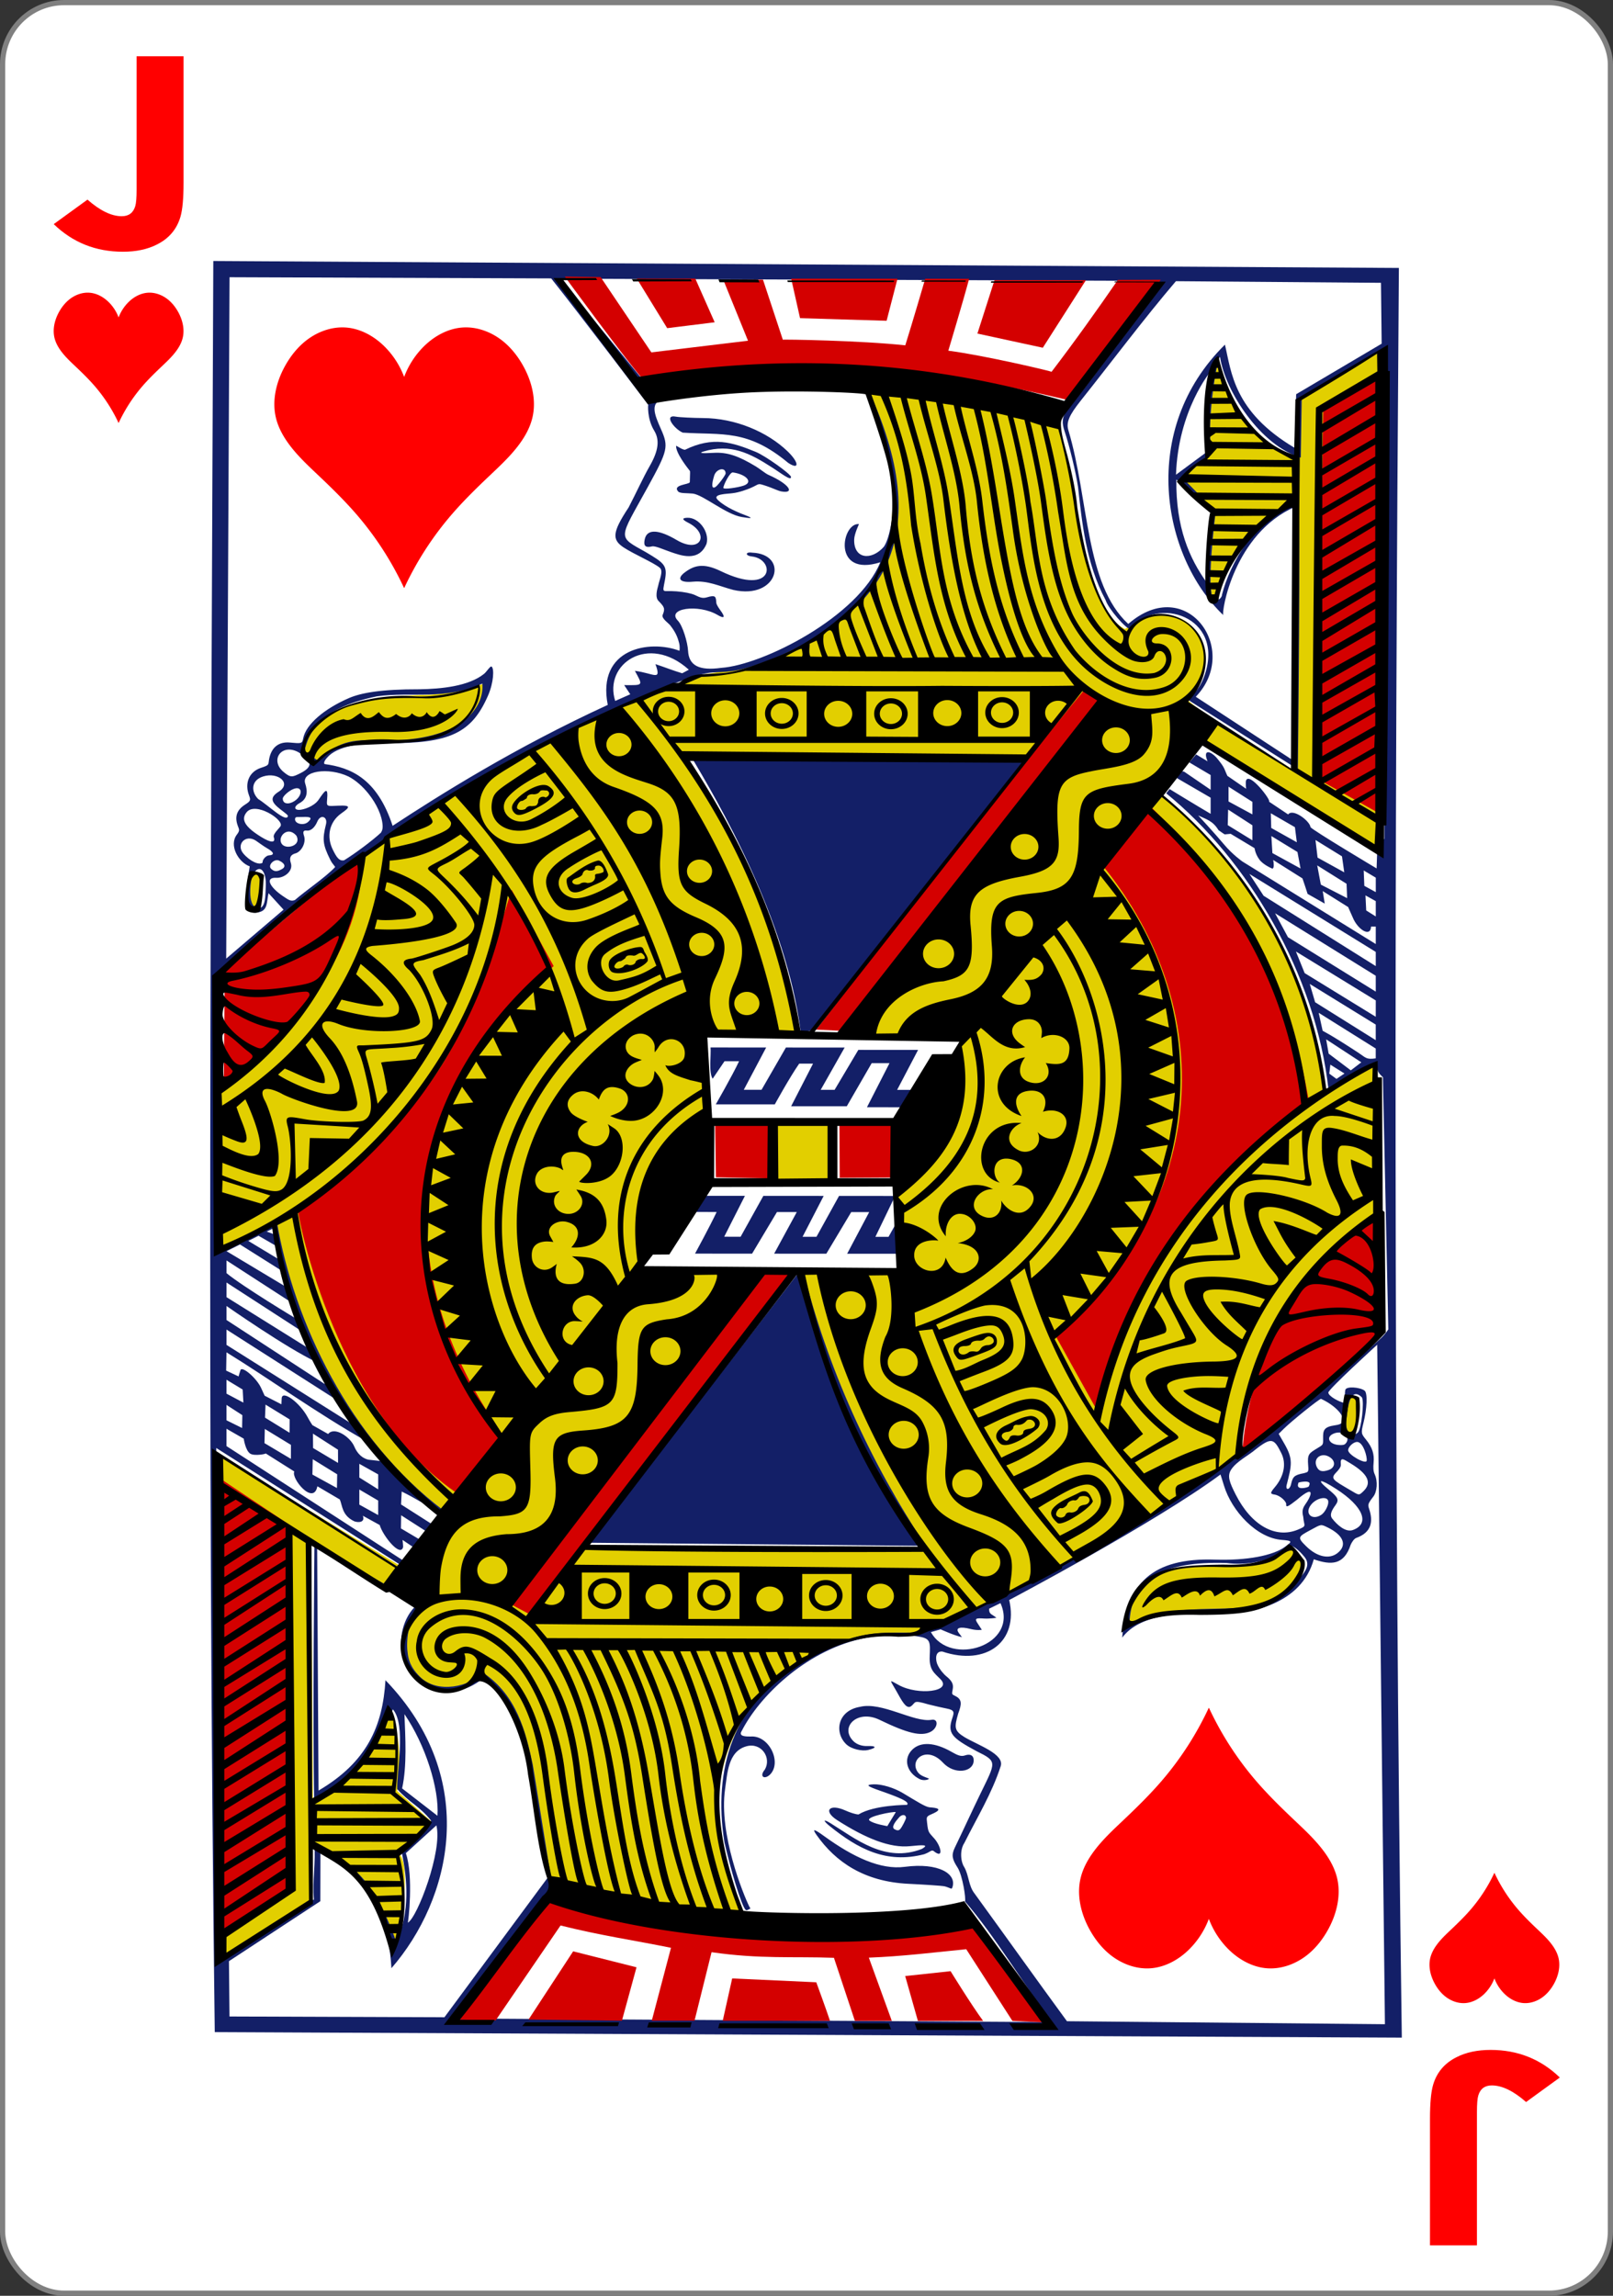 <svg xmlns="http://www.w3.org/2000/svg" width="234" height="333"><rect width="100%" height="100%" fill="#333333" stroke="none"/><g transform="translate(0 -719.362)"><rect rx="8.919" ry="8.946" y="719.74" x=".378" height="332.244" width="233.244" style="fill:#fff;fill-opacity:1;stroke:gray;stroke-width:.756;stroke-linecap:butt;stroke-linejoin:miter;stroke-miterlimit:4;stroke-dasharray:none;stroke-opacity:1"/><g style="font-style:normal;font-variant:normal;font-weight:700;font-stretch:normal;font-size:3.772px;line-height:0%;font-family:'Levenim MT';-inkscape-font-specification:'Sans Bold';letter-spacing:0;word-spacing:0;fill:red;fill-opacity:1;stroke:none;stroke-width:1" aria-label="J"><path style="font-size:43.703px;line-height:1.25;stroke-width:1" d="M23.441 846.622q0 3.884-.405 5.634-.705 3.051-2.988 4.524-1.814 1.195-4.353 1.195-5.185 0-8.834-4.546l4.31-4.033q2.411 2.732 4.375 2.732 1.344 0 1.728-1.665.17-.725.17-2.71v-21.958h5.997z" transform="scale(1.136 .881)"/></g><g style="font-style:normal;font-variant:normal;font-weight:700;font-stretch:normal;font-size:3.772px;line-height:0%;font-family:'Levenim MT';-inkscape-font-specification:'Sans Bold';letter-spacing:0;word-spacing:0;fill:red;fill-opacity:1;stroke:none;stroke-width:1" aria-label="J"><path style="font-size:43.703px;line-height:1.25;stroke-width:1" d="M-182.614-1165.378q0 3.883-.406 5.633-.704 3.052-2.987 4.524-1.814 1.195-4.353 1.195-5.186 0-8.835-4.545l4.31-4.033q2.412 2.731 4.375 2.731 1.345 0 1.729-1.664.17-.726.17-2.71v-21.958h5.997z" transform="scale(-1.136 -.881)"/></g><g style="display:inline;stroke-width:3.181"><g style="stroke-width:3.181"><path style="fill:#e2cf00;fill-opacity:1;stroke:none;stroke-width:3.181" d="m2152.5-307.075-74.281 48.419-1.031 56.469c-44.05-21.139-63.197-55.756-70.132-96.311-12.461 15.716-9.988 95.058-9.988 95.058-11.32 5.875-15.46 13.544-22.693 20.44 7.108 11.733 27.219 31.705 27.219 31.705-.142-.353-9.221 82.613 1.762 85.917 10.041-35.36 23.404-66.213 72.613-98.56 0 0 .745 131.716-2.407 258.97-20.818-14.33-64.839-40.071-93.28-66.407 36.878-47.56-.72-109.55-55.75-68.375-35.668-19.304-41.146-110.487-49.97-158.25-1.696-9.581-9.999-37.672-9.999-37.672s-117.531-32.505-168-29.86c42.388 110.457 34.161 245.066-153.438 270.282-89.886 41.104-193.733 86.924-294.657 172.522-18.595 127.452-84.33 190.204-130.75 224.916.334 51.648-.344 102.775 1.782 154.906-.045.316 42.367-27.842 49.03-22.657 35.44 230.353 165.23 276.024 152.25 282.407-2.09 1.028-42.53 42.593-42.53 42.593l-158.407-104.343c-5.429 159.268-2.282 321.678 0 481.218 27.968-15.809 79.375-53.624 79.375-53.624l.782-54.188c-.238-5.149 72.034 45.14 72.208 105.047 5.628 3.827 17.958-86.207 6.73-95.953l29.624-30.563-31.906-30.719s8.097-50.984-8.44-80.353c-10.716 67.233-66.529 88.197-66.529 88.197s-1.087-245.753-2.531-245.969l99.562 63.032c-7.41 1.525-26.372 36.766-6.593 65.312 12.047 17.39 55.353 16.235 58.687-3.781 61.23 57.058 37.659 125.274 64.438 206.219l173.75 31.875c-71.607-132.852 6.096-284.229 146.718-273.407 26.342-10.972 50.188-26.812 50.188-26.812s-17.485-28.577-39.563-55.094l-300.968-4.969 140.3-263.049-92.277-2.969s74.991-159.044 58.79-171.857c-5.69-4.499-3.313-55.78-3.313-55.78l82.423 3.063c3.261-36.71-39.862-176.587-100.704-268.064l338.281 3.031-190.438 265.594 102.282 2.938-61.031 125.375 9.78 97.781-90.75 2.938c15.646 135.563 116.35 278.388 151.75 322.5 58.524-13.873 167.795-97.496 235.6-149.49 8.788-90.97 40.111-168.412 122.002-226.183l.25-149.76s-46.739 30.174-46.726 28.089c.19-32.415-16.708-99.888-47.875-160.031-33.444-64.537-88.346-122.99-100.975-126.651 29.04-43.938 41.432-47.874 41.017-48.57l158.177 101.44ZM1355.219 12.25s-30.764 11.709-57.5 11.344c-47.906 2.469-84.444 6.332-103.875 45.625-3.948 11.961 4.703 16.369 11.062 19.5 36.115-44.836 132.082 14.388 150.313-76.469zM1142.562 218c0 6.332 7.079 16.68 10.626 5.938 3.077-7.667 3.702-20.098.25-27.75-9.62-5.416-10.76 15.61-10.876 21.812zm518.782 216.938-46.781.218-.282 54.906 47.656 2.25zm459.531 273.343c-1.027 5.456-6.073 29.984 5.344 25.719 13.472-10.372 2.002-58.06-5.344-25.719zm-44.037 137.838c-5.524-8.05-22.615 11.962-36.639 12.712-62.328 3.335-108.246-5.004-116.012 60.2 35.945-22.947 86.307-12.486 118.75-19.906 23.455-7.784 50.36-29.022 33.901-53.006z" transform="matrix(.163 -0 -0 .151 -150.483 816.605)"/><path d="M-154.19 1118.652c-10.369-571.63-10.352-1135.933-11.729-1701.22l1055.17-.313c-.447 564.185 2.177 1130.07 13.036 1699.825zm38.624-1100.085c.809-16.362-5.958-23.096-11.726-11.81-1.364 2.668-5.726 31.12 5.037 32.003 7.067.58 6.342-13.172 6.689-20.193zm-16.96 19.293c-.087-3.86-2.479-5.525 2.586-39.163-10.076-3.818-18.876-20.084-11.615-30.442 2.831-4.04 1.993-4.923.806-8.295-2.934-8.334-1.45-15.152 6.274-20.524 4.935-3.433 5.146-4.339 3.533-8.81-4.158-11.518-.39-22.81 10.63-26.714 7.632-2.704 6.156-3.075 6.932-7.932 1.738-10.866 7.7-17.469 18.599-16.435 10.135.961 10.802.963 11.642-3.991 2.325-13.708 18.835-28.758 40.445-39.05 10.73-5.108 28.548-8.79 62.728-8.899 19.574-.456 43.967-3.214 57.591-15.326 2.247-2.123 5.352-7.684 6.45-6.937 2.563 1.743 2.022 15.38-2.905 27.838-14.359 36.308-34.026 46.404-89.786 46.404-16.63-.694-41.107 1.7-51.427 12.335-3.071 3.294-5.116 6.4-3.946 8.076 23.12 3.14 46.9 13.423 60.972 58.922 41.715-29.943 108.215-75.82 190.77-117.42-10.266-54.413 36.92-63.094 63.477-52.412 0 0 .652-3.555-.397-7.672-1.023-4.014-2.522-9.246-7.45-15.985-1.245-2.457-8.71-7.096-7.266-10.808 2.365-6.08 1.286-7.74-3.823-13.297-3.315-3.606-1.174-11.376-.392-14.508 1.01-5.842 4.802-14.19 1.388-17.31-5.276-4.821-23.192-12.934-32.435-19.41-10.218-7.34-10.455-13.998 4.313-38.415 6.707-14.187 13.035-29.418 18.387-39.614 8.102-15.418 8.888-25.556 3.872-34.339-6.552-11.471-5.558-25.129-5.406-24.779 0 0-61.705-86.702-87.117-120.778l-286.279.756 1.046 654.524 50.758-47.37-13.476-15.753c-1.837 9.203-.068 18.186-11.403 18.775-3.862.15-7.444-1.44-8.077-5.242zM42.74 909.534c1.479-25.89-11.162-68.185-29.993-97.425.937 22.282 2.7 49.527-1.647 71.345zm452.148 64.872c-2.26-.713-21.054-1.75-32.861-2.307-39.14-1.846-64.656-20.462-81.767-46.32-4.207-6.356-2.479-6.08 6.809 1.089 26.094 20.142 50.485 32.135 71.815 28.966 30.243-4.494 46.634 6.503 42.517 19.458-.719 2.266-.976.862-6.513-.886zm-102.837-57.13c-6.088-5.216-6.552-7.57.663-2.83 22.055 14.49 48.719 38.204 81.415 24.029 6.772-4.4.521-3.787-10.849-2.51-17.382 1.953-38.624-6.754-64.8-24.598-12.781-8.713-7.218-16.163 7.154-9.364 4.439 2.1 8.935 3.638 11.795 3.804 14.051-9.45 43.707-9.517 43.015-9.46 3.362-2.922-7.745-7.48-24.27-13.61-10.733-3.98-13.332-5.626-5.363-5.983 6.961-.312 17.94 3.095 25.874 8.164 13.237 8.396 19.905 13.053 23.843 13.581 6.471.472 13.077 1.364 2.004 6.578-5.03 2.369-4.582 2.965-3.969 8.625.959 8.847 1.488 8.745 5.602 13.724 6.932 7.549 10.017 21.66.14 12.877-2.123-.967-2.33.914-8.102 3.283-33.913 9.787-59.308-5.024-84.152-26.31zm62.715 2.155c1.88-2.505 4.69-8.896 5.065-10.675-.68-4.126-4.342-2.81-6.185-.476-3.148 3.91-7.55 9.66-3.89 11.591 1.73.917 3.42 1.681 5.01-.44zm-11.614-2.612 7.472-13.501c-1.872-.86-27.416 4.572-23.386 8.218 3.57 3.228 15.914 5.283 15.914 5.283zm28.529-45.326c-11.685-6.16-15.162-19.574-6.51-28.543 7.27-7.538 19.678-6.974 34.57 2.072 5.242 3.185 8.458 4.797 12.025 3.46 5.972-2.24 8.28 1.102 7.816 5.796-1.024 10.332-17.088 12.954-27.304 1.23-13.505-15.499-28.02-4.544-23.678 6.695 2.211 5.723 6.44 6.592 11.305 8.716 0 1.127-4.826 2.366-8.224.574zM418.16 802.4c19.271-5.316 48.087 14.926 63.63 12.054 6.737-1.48 5.843 8.238-1.14 11.8-8.163 4.165-19.816 1.463-44.578-11.264-20.4-10.863-36.745 7.441-23.074 20.944 2.931 2.73 7.192 4.358 12.4 4.083 6.872-.363 8.905 1.502.055 3.833-5.089 1.34-14.577-.671-19.189-5.284-11.015-11.017-8.444-32.348 11.896-36.166zM9.371 745.194c-.708-22.937 11.474-35.752 11.784-35.85l-87.09-58.33 2.678 235.023c42.818-27.54 56.722-62.01 58.926-106.415 85.413 94.537 59.613 210.386 7.005 276.583-2.417-40.31-14.734-87.884-63.876-112.016l.197 48.099-80.966 58.13.805 53.137 191.293-.531 91.717-135.631c-17.097-61.17-14.883-112.167-26.369-140.133-8.627-22.994-24.937-52.67-35.332-47.99-35.087 28.113-69.908-4.243-70.771-34.076Zm73.156 26.692c30.174 21.458 38.4 56.765 44.744 88.153.208.267 16.401 106.434 16.903 107.859 2.049 5.817 1.413 11.635-3.714 16.092-27.52 38.218-81.278 120.156-81.278 120.156l531.65-.012c-28.61-41.093-51.003-81.755-78.148-115.52 1.122-1.816-2.252-24.967-6.788-32.431-4.672-7.689-5.76-11.727-2.668-18.803 7.67-17.43 15.536-36.326 22.63-52.323 13.573-30.648 15.147-30.914-3.695-40.728-22.337-12.833-26.331-17.024-21.75-31.849 1.67-5.395 1.874-7.548-5.028-8.915-3.195-.634-10.972-2.444-16.193-3.858-15.055-4.65-10.686-1.733-16.16 2.188-4.176 2.09-7.824-5.823-12.787-15.172-5.704-10.744-7.134-10.99 2.232-5.495 17.347 10.176 48.006 6 37.126-5.835-5.306-5.773-10.21-8.722-9.732-21.864.473-13.044.653-16.868-8.213-18.629-17.736-3.522-36.984-1.894-53.45 2.32-50.105 12.821-90.106 56.586-105.181 89.021-3.402 5.66 4.492 5.323 7.896 5.323 16.438-1.562 28.259 24.574 17.568 36.387-4.947 5.27-9.929 2.083-4.658-4.758 5.99-11.304-3.127-26.147-16.347-22.276-16.637 4.871-16.98 26.419-18.957 41.442-5.423 43.289 16.894 100.985 22.338 112.753 0 0 1.186 1.75.784 1.75-.402 0-3.028 2.456-4.158 1.188-3.88-4.357-13.827-39.685-19.26-64.935-10.644-69.856 7.063-134.254 65.022-171.114 51.311-37.478 77.31-29.628 106.56-31.517 9.967-3.654 23.798-9.188 34.266-14.396 51.368-28.456 92.983-52.7 136.631-76.802 42.365-23.393 70.673-56.598 109.41-77.471 1.761-.95 3.573-3.144 5.381-4.046 48.085-42.282 95.605-83.802 124.259-112.707 3.474-3.536 6.336-8.299 6.336-8.299l-6.317-242.306s-4.884-4.01-4.884-7.866c0-8.41-3.11-6.785-20.324 5.478-21.638 15.416-23.122 14.658-23.122 14.658C819.298 95.613 758.53-13.36 685.273-76.863l2.97-4.11s24.473 15.95 36.687 23.537l-.091-15.503-29.459-18.208s-2.624-2.107.21-6.006c1.557-2.144 5.582-.585 5.582-.585l23.622 17.2-.084-14.156-19.084-12.006 6.044-7.707 10.222 6.548c-4.386-11.177 1.725-10.819 8.04-3.43 2.628 3.385 6.018 7.727 7.47 11.844.553 1.571 2.2 5.425 2.2 5.425l16.746 12.305s-.676-6.04-.094-7.897c2.759-8.805 23.051 19.44 20.527 20.119l17.146 12.207c4.007-6.19 19.293 6.001 19.954 12.049 1.357 2.626 59.081 39.277 59.081 39.277l.507-20.436 6.15-8.105.006-472.045-76.067 49.262-.5 57.149c-36.136-11.454-67.688-63.517-72.452-96.08-2.356-1.267-12.415 64.352-6.721 93.013-9.495 7.156-25.455 23.844-25.328 23.928l29.113 31.478s-5.494 48.498-4.004 72.568c1.241 11.418 1.476 12.575 4.893 12.575 2.77 0 5.244-3.01 5.244-5.624 6.626-28.867 28.677-73.98 67.2-89.528 2.555-.093 1.31 257.16 1.31 257.16l-96.21-64.806c-4.799-4.071 6.235-3.875 12.84-25.686 17.033-56.252-43.32-75.738-66.391-43.088-3.828 0-19.935-19.664-22.376-27.904-17.933-35.605-21.566-76.059-25.2-108.502-2.165-14.75-7.726-38.918-12.301-53.46-2.444-7.767-2.72-13.383 2.413-20.66 23.548-32.197 46.329-66.02 66.131-98.999 18.11-24.086 14.541-25.274 14.541-25.274l-533.04 1.422 85.875 111.747 8.649 3.309c-14.733 1.987-9.646 14.847-3.84 28.678 7.136 16.997 6.38 20.522-11.269 55.73-25.872 51.618-27.308 47.109-1.1 62.883 16.19 10.228 19.133 12.467 16.845 26.501-2.288 14.034-2.974 9.701 10.348 10.768 7.124.57 12.806 1.823 16.02 3.255 3.65 1.628 6.373 3.91 11.048 2.347 7.87-2.631 8.074-.726 8.423 5.052.149 2.462 3.901 7.518 5.066 9.402 3.067 4.962 1.65 5.8-3.935 2.327-17.204-10.694-45.833-5.912-35.22 5.76 4.37 4.806 8.832 20.86 9.253 28.85.752 14.292 10.068 19.306 29.553 16.247 37.441-3.01 121.624-50.005 140.994-102.343-43.17 14.987-34.595-38.156-19.168-36.572 0 0-4.09 9.437-4.19 14.811-.358 18.99 15.555 20.365 26.43 6.854 4.723-7.09 10.352-33.366 7.332-62.969-3.657-35.851-18.432-75.893-21.122-85.836 62.735 147.303 6.308 212.571-80.37 255.46-33.214 14.1-37.78 14.041-57.394 15.073-13.422 1.164-25.49 7.909-38.351 12.22C168.427-142.11 77.279-97.304-4.095-30.782c-58.415 43.811-104.787 83.156-150.82 133.63l1.346 260.546c13.922-2.249 36.457-15.95 49.805-23.837 15.916 97.223 66.627 209.622 149.917 276.526-.045-.03-1.934 3.688-1.98 3.658-11.852-7.77-23.695-15.5-35.171-21.445L8.478 610.7l28.009 19.015c.756 2.973-4.739 7.166-4.739 7.166L8.628 621.11l-.103 12.628 17.893 11.26c4.847 4.797-5.793 7.375-5.793 7.375l-10.603-7.592s.792 6.13.477 7.218c-2.702 9.337-18.075-11.16-20.89-21.41l-15.059-8.802c2.165 6.065-3.203 6.946-7.462 5.45-11.308-5.65-10.74-15.259-13.124-20.938l-20.043-12.547c-3.323 19.045-23.776-7.63-20.607-14.063l-25.712-17.277c1.415.521-9.749 2.899-13.546.451-4.373-2.818-5.971-14.42-5.971-14.42l-15.41-9.414.098 16.64L11.352 665l-2.251 4.296-165.402-111.736 9.56 489.127 79.989-56.033c-1.65-18.297 1.633-34.666-.006-55.516 41.42 25.439 55.411 42.83 73.928 96.662 11.597-30.774 9.353-60.224 3.903-87.45 10.5-8.695 20.722-17.143 25.948-30.192-10.008-13.604-19.737-17.38-30.264-29.995-.91-15.448 7.866-61.524-4.363-76.632 0 0-21.795 66.99-69.47 87.373-1.869-70.589-1.268-248.079-1.268-248.079s49.32 33.612 74.45 47.237c11.81 6.215 20.037 10.11 20.218 14.58.092 2.274-4.618 5.204-6.675 8.418-1.277 1.997-6.604 21.125-4.4 36.046 1.027 11.001 6.255 17.932 11.255 23.178 15.855 16.633 44.674 8.575 56.023-4.4zm94.335-125.497L364.24 380.988c23.05 97.122 61.521 185.965 111.499 266.412zm91.786-278.339s13.033-26.213 18.995-40.113l-23.142.137 13.752-15.606 34.453-.204-18.2 39.383 14.623-.086 19.989-39.393 53.684-.317-18.545 39.385 12.366-.073 19.854-39.393 49.916-.294-17.324 39.377 11.695-.069 10.137-19.88 2.717 36.055-49.587.292 19.365-40.115-15.982.095-21.907 40.13-46.452.274 19.908-40.118-17.655.104-21.892 40.13zM420.81 226.41l19.78-42.433-15.849.093-21.913 41.562-49.511.292 19.242-41.072-12.337.113c-8.286 12.963-21.475 39.277-21.475 39.277l-52.508.31s14.687-27.912 20.464-41.553l-12.953.076-10.446 16.875c-3.75-6.253-1.402-22.94-2.066-30.012l49.494-.292-19.644 40.728 15.792-.093 21.439-40.74 52.261-.308-21.049 40.737 12.375-.073 20.873-38.51 53.172-.313-18.408 38.495 16.419-.097-7.144 16.725zm-49.354-73.446-10.01 1.944C347.97 45.325 286.627-66.11 260.669-112.118l301.962 2.462zm350.787-635.23s-28.577 37.19-30.134 99.32l27.296-22.065c-2.113-63.018 2.838-77.256 2.838-77.256zm-29.798 103.98c-.188 46.22 12.105 75.615 27.565 98.591.086-29.771 2.902-59.927 4.624-67.835zM-49.854 510.405l-98.033-66.672.087 14.738 116.507 78.136zm-17.805-35.99c-26.232-12.974-80.362-53.303-80.362-53.303l.08 13.447 86.146 59.766c1.694 1.65 3.956 1.215 4.738-.645-3.41-5.679-7.523-13.41-10.602-19.265zm-24.304-58.242-56.316-38.804.072 12.176c14.456 12.797 61.963 43.169 61.963 43.169zm-56.368-47.707 52.963 33.794-3.369-15.082-37.628-25.226zm945.394-478.362 1.388-243.04c-54.823 26.323-65.276 102.206-63.43 104.552-55.058-56.076-76.402-177.558-.125-259.786 5.926 26.195 8.088 64.227 62.592 98.675l1.092-51.485 75.792-49.045-.977-58.483-182.485-.346c-28.096 36.023-56.147 77-83.923 115.215-10.426 14.328-13.011 21.052-10.954 28.495 18.802 66.052 15.595 147.533 54.468 185.824 51.549-49.048 100.547 24.048 60.519 69.536zM14.819 945.637c7.143 22.09 2.582 66.764 2.13 66.766 8.344-4.6 30.725-69.38 24.888-93.638M298.933-269.652c-12.93-3.585-22.677-9.072-36.298-7.692-10.724 1.175-14.389-2.355-7.882-8.233 8.514-7.3 16.791-10.338 32.697-2.136 47.86 24.677 49.114-11.78 27.616-14.233-6.103-.696-5.84-4.588.242-3.64 33.344 1.13 23.446 45.352-16.375 35.934zm-56.001-36.069c-6.325-2.265-13.966-6.072-16.77-5.301-7.07 1.944-7.337-1.95-6.52-6.565 1.97-11.145 13.364-9.192 28.466.296 21.633 13.592 29.775-6.182 10.1-16.71-6.619-3.543-4.585-4.545-.731-4.727 10.212-.482 19.914 13.367 17.27 24.758-6.762 18.285-23.483 11.234-31.815 8.25zm62.952-34.06c-13.957-2.339-34.266-20.967-43.65-22.196-5.269-.568-11.457.11-13.154-1.997-5.192-6.445 9.4-6.53 10.38-8.886.003-5.462.322-8.882.094-10.746-2.596-3.473-12.824-17.365-12.51-24.122.24-.42 5.342 3.707 7.955 3.706 24.822-13.273 41.876-7.55 62.944 1.6 8.706 3.781 31.22 21.025 31.52 23.779.504 4.66-9.529-4.026-17.361-9.213-19.301-13.25-36.648-22.645-60.73-14.58-3.749 1.313-3.095 2 9.26 1.175 12.074-.806 21.99 2.837 37.478 12.812 3.85 2.48 8.502 6.719 11.27 8.018 19.469 9.138 23.75 18.205 11.38 15.816-2.646-.511-7.789-3.235-12.835-4.986-8.89-3.086-5.746-2.157-14.26 1.871-2.989 1.414-10.187 4.4-16.105 5.137-4.537.782-19.26.747-12.712 6.928 6.954 6.88 18.449 11.916 26.347 15.026 5.689 2.49 1.317 1.968-5.31.858zm1.48-30.146c9.071-3.42 1.917-11-9.68-12.614-2.653-.37-8.247 12.183-8.356 14.818-.08 1.962 13.066-.33 18.036-2.204zm-25.082 1.497c2.077-1.336 9.002-11.47 9.002-13.078 0-6.476-8.287-4.625-10.163 2.132-2.282 8.216-2.452 13.269 1.161 10.946zm-29.35-52.044c-7.491-3.26-17.735-17.655-6.104-15.283 2.508.561 15.55 1.161 23.967 1.148 28.652-.044 57.28 12.767 75.554 31.54 10.168 10.446 10.866 18.217.576 11.04-36.525-32.393-58.78-26.196-93.993-28.445zm289.61 1122.428-10.108 5.453c.058 5.62 2.077 4.734 6.594 8.686 0 0-6.217 1.049-10.768.774-7.411-.447-9.108-.315-5.803 4.878 1.529 2.4 3.623 5.946 3.623 5.946s-4.013.892-10.068-.731c-9.177-2.46-13.863-1.168-10.37 3.904.965 1.4 2.818 4.032 2.818 4.032-6.695-1.478-19.013-7.38-19.013-7.38l-8.648 2.682c17.482 33.657 78.825 12.003 61.742-28.244zm299.52-49.94c9.453-8.028 4.781-17.777-9.14-24.861-5.795-2.949-5.225-2.993-14.558 2.562-11.503 6.846-12.315 7.2-4.043 15.87 9.986 10.466 20.791 12.332 27.74 6.43zm-35.4-22.328c8.717-3.927 5.474-3.252 4.83-12.382-2.612-10.509 3.34-11.277 6.23-21.119 1.186-5.379-3.345-3.369-12.125 4.898-7.244 6.156-9.396 7.661-9.396 4.685.806-2.488-5.052-8.836-10.275-9.672-4.416-.707-4.004-1.72.272-7.321 7.424-9.722 10.428-21.944 5.346-32.67-6.422-13.556-8.526-15.54-22.478-3.587-7.142 6.65-17.252 11.786-22.105 19.99-3.472 6.035-1.406 11.845 4.213 23.634 14.02 29.422 35.5 42.548 55.487 33.544zm49.105-.035c15.372-6.127 9.058-22.722-15.119-39.342-14.574-10.019-18.69-9.89-6.301.986 7.925 6.958 9.172 9.426 5.825 14.484-2.792 4.218-5.723 9.175-2.902 13.003 4.443 6.029 12.015 13.452 18.497 10.869zm-867.639-22.538-16.855-10.502.085 14.5 16.853 9.93zm839.407 8.152c3.317-2.362 6.142-8.958 6.142-11.87.716-6.75-10.259-5.067-15.461 2.424-5.85 8.424 1.167 15.25 9.32 9.446zm37.471-23.053c7.605-8.063 3.832-16.58-11.943-26.665-6.092-3.936-9.195-6.514-8.403 1.359.241 2.402-2.374 5.598-4.059 7.506-5.409 6.126-2.985 7.204 12.596 16.95 7.932 4.962 7.52 5.399 11.81.85zM-12.02 581.97l-16.853-10.042.078 13.162 16.86 11.234zm-36.638 13.355.14-13.2-21.844-14.339-.222 14.717zm855.62-10.385c-2.759 7.572 8.498 4.08 9.143 3.31 1.93-3.835.202-4.184-.761-4.582-1.987-.821-9.653.544-8.382 1.272zm4.864-9.572c3.86-1.268 4.316-.786 3.737-7.755-.875-10.52.703-11.37 7.666-16.04 5.565-3.734 5.61-3.176 5.481-9.63-.156-7.79.36-11.146 10.598-12.794 4.19-.674 6.582-1.715 6.912-5.027.553-5.564-8.444-14.905-19.599-20.26-1.638 0-26.365 21.77-33.261 29.284l-4.212 4.588 5.128 9.472c7.995 14.768 6.73 20.232 2.196 39.906-.922 5.267 3.133 4.478 4.157-1.858 1.361-5.92 2.158-8.076 11.197-9.886zm37.568-52.644c-1.843 11.947 4.383 19.25 10.185 13.287 3.157-3.244 5.67-29.611 3.44-33.78-12.07-12.764-13.17 17.62-13.625 20.493zM657.454 721.5c44.416-26.359 101.824-5.364 133.97-26.96 14.952-16.675 30.02-27.34 21.422-38.728-6.696-8.87-11.024-10.206-11.024-10.206.476.627-23.395 20.976-58.224 16.505-58.026-1.653-85.338 16.723-86.144 59.389zm75.799-62.583c28.392.82 51.436-4.25 61.94-12.543 6.521-5.15 7.506-6.054-2.768-6.82-22.056-1.646-44.53-27.072-51.667-51.823-1.452-5.09-3.166-10.618-3.166-10.618-58.455 47.222-187.297 121.82-187.297 121.82 8.812 39.854-19.955 63.824-59.194 49.885-6.815-.577-5.88 8.184-4.574 11.775 2.17 5.892 6.932 10.81 7.86 11.596 5.859 4.96 6.965 8.252 6.115 13.042-.839 4.73-.754 4.568 2.567 6.321 5.901 3.116 5.624 7.605 2.47 16.882-3.381 13.045-3.6 16.324 5.796 22.468 12.093 7.669 35.791 15.996 32.369 27.66-7.757 26.433-20.613 49.22-31.888 73.973-4.202 6.86-3.226 18.142.148 23.386 4.192 8.044 3.77 17.701 9.18 25.075 29.95 43.895 55.742 82.521 83.028 122.168l283.008 1.005-10.891-652.62s-43.372 43.218-43.218 46.25c.184 3.616 10.301 9.208 14.637 9.902.167-1.959-.084-9.691.46-12.406.376-3.934 12.976-2.987 17.164.404 2.935 2.376 2.13 18.001-.75 30.733-2.356 10.416-2.019 10.554 2.478 16.539 5.48 7.292 7.397 13.495 6.733 21.775-.365 4.537-.307 8.12.996 11.113 3.064 7.038 2.234 16.978-1.065 21.62-4.785 6.736-4.857 7.758-3.785 11.336 4.028 12.402 2.611 22.99-11.211 28.452-1.77.7-3.692 3.778-4.81 6.43-5.923 19.914-17.258 19.956-32.792 14.322-10.717 42.834-55.286 53.845-87.44 52.768-33.505-1.122-67.553 1.59-82.58 23.587 3.242-51.914 26.314-77.069 82.147-75.457zm100.57-86.765c5.68-2.16 6.352-8.098 1.547-11.878-7.377-5.803-15.775.195-12.28 8.632 1.958 4.73 5.214 5.345 10.733 3.246zm-881.764-13.635-22.398-15.322.21 13.841 22.316 14.14zm42.144 11.12-15.894-18.84c-46.7-28.178-87.221-59.768-126.067-85.167l-.19 17.546 11.096 5.513s.914-3.863 1.658-6.095c1.397-4.19 14.26 7.504 18.392 16.907 1.028 2.341 3.267 7.575 3.267 7.575l14.96 8.145s.198-4.23.198-5.41c0-8.978 16.022 3.281 23.38 17.918 1.785 3.548 4.116 7.306 4.116 7.306l14.083 8.442c5.493-7.597 19.664 2.673 23.326 11.84 4.646 11.627 12.713 12.59 13.032 12.626zm-84.003-2.052-.05-13.445-23.346-15.155-.217 13.631zm957.415-4.552c.586-3.53-2.975-17.24-8.2-17.976-3.267-.46-8.344 4.51-8.344 7.963 0 4.48 15.91 13.84 16.544 10.013zm-19.013-16.197c5.048-5.578-1.406-12.771-9.154-10.214-9.206 3.038-5.967 11.374 4.357 11.489 2.305.026 3.69-.053 4.797-1.275zm-939.755-4.347.014-12.817-21.568-14.07-.372 12.53zm-42.274-4.274.141-12.335-14.174-9.755.087 14.774zm.292-36.963-14.468-9.31.08 13.374 15.113 8.525zm58.316-41.016c-1.518-3.942-7.68-16.41-7.68-16.41l-65.655-45.255.083 14.047 73.435 48.766zm-31.24-108.272-.802-5.71-5.803 3.139zm-13.847 1.507-9.115 5.002 27.734 17.803-2.299-12.76zm958.401-157.036 7.094-5.2-12.634-8.45-.89 8.652zm12.7-8.28 9.313-7.784-31.438-21.886 2.302 13.717zm22.12-11.683-.056-9.431-50.972-33.98 3.611 17.213c8.98 5.117 19.96 12.608 31.44 20.575 7.278 5.07 7.315 7.04 15.976 5.623zm-.104-17.465-.088-14.961-58.96-38.647 4.874 17.528zm-.132-22.468-.067-15.685-71.37-46.552 7.904 20.703zm-.233-39.396-89.975-59.446 11.602 22.918 78.463 51.768zm-.135-22.912L759.793.077l12.753 20.866 100.245 66.92Zm-.144-24.325-4.208.01c-.27 10.721-11.934 3.016-16.373-8.75-3.347-7.876-4.095-9.862-4.095-9.862L825.15 16.13c.49 3.112 1.855 11.987 1.855 11.987L811.69 18.89s-4.493-14.722-4.637-14.818l-26.174-17.559c.571 3.013 1.04 7.988-.654 8.337 0 0-7.945-3.336-11.603-8.59-3.805-5.466-4.407-10.982-4.407-10.982L742.86-38.363l-5.292.601s-2.877-1.926-5.586-4.093c-5.101-8.992-11.015-10.317-18.093-13.947 0 0 15.073 17.388 23.135 27.664 7.401 9.49 16.351 16.241 16.351 16.241l119.29 78.572zm-.144-24.455-9.215-5.46.758 14.47 8.544 5.733zM-54.087-.936c.556-.912-1.799-1.944-4.414-7.606-6.477-14.02-7.134-18.919-3.805-33.712 1.588-7.058-4.831-10.043-7.73-2.51-2.255 5.861-5.794 9.172-9.203 8.766-3.215-.384-3.889.968-2.468 5.397 1.744 6.13-1.915 14.154-7.054 16.364-5.194 1.368-6.123 4.669-4.633 9.434C-90.92 3.105-99.43 9.858-106.15 9.516c-10.384-.53-6.257 8.896 6.307 17.82 4.653 3.305 6.735 5.096 10.367 3.392 9.415-9.003 26.952-21.908 35.39-31.664zm901.002 23.69-.603-13.797-26.217-17.482 3.325 18.448Zm25.457-5.939-.082-13.904-10.789-6.839.637 14.773zM-110.69 1.084c2.517 2.516 5.004 2.731 8.965.316 4.567-2.419 2.793-6.03-2.015-8.357-4.49-2.33-10.72 4.876-6.95 8.04zm-7.83-6.05c-.372-2.908 3.152-6.85 5.604-7.01 5.365-.35 4.397-3.208-1.76-6.887-2.887-1.725-8.012-5.766-9.88-7.106-9.214-6.606-18.017 3.724-11.15 12.372 5.747 7.24 14.188 11.507 17.185 8.63zm962.71 2.936-2.115-15.348-23.68-15.534 1.962 16.901zm-857.59-32.373c1.272-2.14 1.651-4.174 1.507-6.745-.541-9.66-5.59-20.99-12.63-30.45-5.24-7.042-11.582-13.05-17.99-16.564-18.096-9.17-42.145-5.033-38.572 6.893 2.54 8.06 2 14.824-4.906 18.926-4.696 2.788-5.272 6.512-.29 6.49 3.617-.017 13.191-3.39 17.157-9.715 5.59-8.914 8.786-14.096 7.605.407-.494 6.065.262 5.61 9.659 5.07 12.745-.732 10.397 1.67 2.978 7.457-10.8 8.425-12.87 22.585-7.322 34.583 3.432 7.423 5.8 11.37 10.212 10.347 9.508-6.324 25.009-19.011 32.593-26.7zm815.817 13.108-23.304-15.143 1.01 16.344 25.15 14.646zm-890.983-9.697c-8.575-10.687-18.48 3.088-11.989 9.046 4.71 4.09 16.51-.196 11.989-9.046zm-20.109 1.615c-1.078-3.34 5.04-8.75 5.994-10.892 2.78-6.239-22.516-23.399-30.291-13.095-5.358 7.1-1.573 14.149 13.044 23.734 8.82 5.783 13.03 5.754 11.253.253zm908.691-15.725-21.537-13.236.458 14.115 22.868 13.603zm-37.752 12.855-.085-14.417-21.704-14.943-.265 14.929zM-78.254-44.33c3.9-3.9 2.567-5.153-5.017-4.719-4.791.274-6.265-.514-6.575 1.683-.687 4.864 7.585 7.043 11.592 3.036zm-18.021-5.346c.385-1.005-2.34-2.96-6.787-6.643-8.486-7.031-9.47-11.429-1.38-16.996 11.53-7.935-.676-19.053-14.086-14.426-10.837 3.74-10.805 14.672-4.313 21.667 8.876 5.836 25.011 22.728 26.566 16.398zm858.32-19.478-21.347-14.45.084 14.196 21.334 12.273zm-854.398 5.972c9.44-4.882 9.875-16.987.42-12.5-3.901 1.851-8.996 6.836-8.996 9.079 0 4.362 3.757 5.912 8.576 3.42zm6.789-27.824c12.232-6.667 10.32-12.78-1.956-20.37-14.973-8.468-25.327 8.003-12.968 19.093 6.469 5.805 7.958 5.074 14.924 1.277zm15.848-11.989c19.824-21.551 33.057-20.535 59.404-20.116 67.949.21 88.584-32.386 86.3-55.141-32.925 16.59-62.447 7.96-93.85 12.893-54.156 12.424-60.364 37.965-64.062 52.582zm271.965-74.623c17.511.053 16.728.592 9.443-13.76 17.057 2.232 23.98 10.358 18.254-6.57 9.06 3.168 14.491 5.616 23.847 8.635l5.907-3.47c-36.271-34.882-76.094-4.91-65.346 30.43l13.356-6.483z" style="fill:#131f67;fill-opacity:1;stroke-width:3.181" transform="matrix(.163 .001 -.001 .151 57.407 845.353)"/><path d="m297.83 1104.724 8.147-40.682 74.87 3.195s8.844 25.456 12.43 36.924zm-172.857.034 39.325-65.818 56.482 14.968-12.672 51.345zm109.697.338 16.67-70.11c-32.3-6.91-62.759-11.399-98.42-20.8l-57.258 91.655-34.779-.72c29.723-40.09 83.963-121.017 83.963-121.017 125.758 42.434 252.329 48.975 379.583 25.414 0 0 47.3 61.638 64.317 95.114l-33.107-1.43-41.53-68.623c-28.617 3.275-56.76 7.256-86.628 8.678l20.814 60.578-32.869.194-19.003-60.417c-35.847-1.175-65.95 1.8-108.938-4.666l-14.757 65.894zm236.844-1.372-11.572-42.985 40.365-4.955s18.93 32.716 29.273 47.572zM106.658 705.862c49.792-76.66 225.767-323.907 225.767-323.907l25.848 2.314s-156.287 220.708-232.168 332.63zm-256.906-117.28 62.135 44.184 2.492 346.845-62.613 44.62zM103.254 19.623l37.886 73.072C-17.099 244.402 15.164 421.136 101.16 546.825c0 0-10.857 28.293-34.697 58.416C-49.33 529.859-85.581 332.388-84.713 330.268 41.724 216.146 58.648 179.945 103.254 19.624ZM756.702 556.11c7.556-111.67 61.721-184.95 122.635-229.89l3.8 113.518C843.314 478.41 801.2 518.344 756.701 556.11zM589.883 444.654c138.592-130.968 142.254-315.82 39.929-450.891l41.206-58.266c59.265 62.684 117.405 128.39 142.89 281.74-87.845 70.085-165.151 185.493-185.213 301.648ZM396.956 294.362l-.569-53.188 52.122-.569-1.171 53.115zm-110.195.235-1.059-53.001 51.534.068-.485 53.738zm88.402-142.45S546.475-90.655 613.757-178.328l14.468 10.51-227.832 321.163zM-29.301-14.554c.394 95.396-60.31 171.348-122.48 221.035l.212-108.613zm904.837-465.69 2.862 423.413-58.582-34.806 2.856-355.11zm-278.092 26.715c-131.976-33.485-252.087-43.03-378.135-15.237-16.565-19.52-72.32-100.895-72.32-100.895l31.906.28 45.577 72.004 85.957-11.748-22.494-58.66 35.465-.055 18.011 57.552c-.184-.453 69.987.28 109.007 4.668 6.074-21.445 17.354-64.054 17.354-64.054l39.068-.254c-4.898 20.474-18.092 69.188-18.092 69.188 32.024 4.26 91.464 18.997 92.011 19.646 20.648-29.551 39.83-59.097 58.49-88.637l38.069-.408c-11.1 19.065-77.758 117.544-79.874 116.61zm-24.612-50.61-58.297-13.23 14.899-51.396 81.372-.527zm-334.413-16.588-27.35-47.456 52.084-.307 17.494 41.835zm118.175-10.398-8.111-37.869 94.591-.558-9.43 40.446z" style="fill:#d40000;fill-opacity:1;stroke-width:3.181" transform="matrix(.163 .001 -.001 .151 57.407 845.353)"/><path style="fill:#000;stroke-width:3.181" d="m1415.781-376.969 84.125 121.406c.391-.39 47.14-9.31 93.094-11.562 45.685-2.24 100.163.615 100.625 2 0 0 14.377 43.403 19.25 64.719 6.436 28.478 5.76 61.252-1.031 83-9.95 31.865-15.208 41.425-37.438 63.312-16.484 15.981-39.779 33.367-63.812 42.657-33.297 13.902-36.688 13.83-56.307 14.746-12.973.606-14.297 1.11-21.395 4.791-2.189.764-3.611 3.045-5.56 3.701-1.646.554-4.759-.072-4.759-.072-108.21 47.426-192.91 100.307-256.898 147.531-.745.55-1.225 2.995-1.942 3.582-5.237 4.284-10.061 7.532-15.165 11.446-.701.538-2.275-.424-2.971.112-75.283 58-117.933 105.028-133.617 118.605l1.538 270.056s34.279-17.608 51.857-28.342c12.343 104.566 64.498 206.14 146.844 276.687l-35.719 49.25-164.625-113.343 2.281 498.28 87.531-60.78v-52.563c26.084 17.564 51.542 24.412 70.063 104.406 14.807-28.1 13.51-69.947 6.875-97.906.107 0 22.22-18.276 29-32.281l-32.531-28.844s8.427-69.865-6.906-83.938c-12.135 31.714-21.812 65.316-67.157 89.782l-.562-242.719c22.598 14.313 43.972 30.44 66.312 45.125l3.08-.621 23.108 15.84s-2.448 4.948-4.688 8.343c-28.084 42.595 18.713 94.842 56.782 63.407 14.906-12.31 42.878 38.865 48.156 88.093 5.373 31.803 8.266 71.284 16.906 98.907 2.673 8.06 1.628 12.58-4.062 17.469-29.173 41.044-87.813 123.75-87.813 123.75h42.25l3.055-4.844h-31.149c26.828-35.694 52.422-77.28 80.25-112.125 103.695 39.03 273.548 48.04 376.125 24.375 21.186 29.71 41.783 60.856 62.157 91.125h-29.5l4.062 6.344h39.906l-84.062-123.75c-57.943 17.236-199.198 10.523-196.625 9.093 0 0-.39-.962-5.281-15-24.253-78.292-26.497-147.782 34.343-203.937 32.314-28.736 68.413-47.688 108.719-44.094 18.021-.352 18.364-1.327 25.875-4.719 4.14-1.868 12.719-3.812 12.719-3.812l40.833-22.644 5.386-1.075 11.75-6.188 2.428-2.875 18.976-9.64 2.127.172 25.656-14.761.344-2.083 10.093-6.219 2.407 2.531c2.797.234 100.569-63.926 141.343-99.687l2.532.937c47.614-38.528 112.36-99.274 131.562-122.343L2155.5 520.25l-1.625-1.406-.656-128h-3.719l-.156-15.791c-21.054 7.797-44.225 27.354-45.781 26.54-13.408-108.37-63.31-208.196-144.844-281.5l34.719-47.937 161.218 108.469.438-31.688h2c1.978-121.512 3.062-436.468 3.062-436.468l-1.593-.156-.029-25.146-82.409 52.614-1.156 53.156c-36.535-11.933-59.674-55.824-67.344-94.937-10.644 4.269-15.585 45.459-11.656 97.625-11.29 6.739-18.52 14.106-25.437 23.031 8.945 11.267 18.875 20.506 29.818 29.957-2.285 4.921-7.118 74.53-2.318 83.168 2.197 6.37 9.806 5.46 9.845-1.24 11.115-54.29 62.609-89.919 65.498-86.635l-1.258 250.319-91.483-64.118c19.209-21.69 23.25-58.268-.946-76.17-24.259-17.948-48.009-2.723-53.625 8.688-29.702-19.356-39.696-91.079-44.031-119.156-1.082-13.659-4.584-32.204-8.625-48.938-2.532-10.486-5.55-20.515-5.938-29.906-.17-4.423.355-6.337 4.375-11.875l88.938-126.188-45.407-.156-.437.781 35.719.094-80.22 113.906c-120.672-37.91-245.793-47.08-379.655-23.03l-66.125-93 30.062-.126-1.187-2zm69.781 1.063 1.282 2.281 51.969-.156-.782-1.938-52.469-.187zm77.063.281 1 2.75 35.463.125-1.088-2.688zm181.063.969-.363 1.25 39.081.062.344-1.25zm-119.75.031.374 1.594h94.276l.343-1.5zm181.53.844-.374 1.312 81.375-.062.687-1.25zm343.345 69.406.25 17.125-54.657 34.75c-1.368 73.252-3.469 355.031-3.469 355.031l-13.093-8.594 2.562-352.843s48.361-31.078 68.406-45.469zm-143.438 13.781h1.844l.562 3.969h-3.187zm3.875 10.344 1.438 5.375-8-.031 1.343-5.188zm137.969 2.781v11.188l-47.156 29.468v-11.093zm-145.563 9.313L2014-268l2.063 6.188h-15.532zm-302.875 3.312 8.25 1.235c18.896 45.093 23.78 83.817 27.063 124.109 7.535 52.298 22.736 104.72 33.312 127l-12.093-.125c-1.398-.18-26.93-75.892-32.25-120.594-1.427-8.852-.86-17.075-1.313-25.281-2.693-34.566-7.423-60.544-22.969-106.344zm15.5 1.823 10.532 1.075c7.355 32.02 18.082 62.246 22.437 94.415 6.965 51.454 10.684 104.001 35.5 154.718l-9.844-.093c-15.057-34.288-24.376-70.053-30.375-108.72-4.69-22.175-4.735-38.826-7.218-58.874-3.021-24.073-12.295-54.678-21.032-82.522zm16 1.49 10.532 1.562c6.926 31.798 18.82 66.79 21.968 95.531 6.413 58.535 15.6 113.076 34.063 151.782l-7.375-.219c-28.524-55.249-28.977-104.476-36.969-156.25-4.706-30.49-14.682-60.988-22.219-92.406zm16.782 2.468 9.312 1.438c6.468 31.635 18.08 67.442 20.781 99.531 4.783 56.8 14.856 99.801 36 145.656l-8.718.157c-25.526-44.663-28.958-99.48-36.907-155-4.39-30.667-14.287-61.526-20.468-91.782zm400.156.063v13.844l-47.156 30.281v-13.656zm-384.938 2.687 9.719 1.5c6.26 30.51 17.908 63.076 20.656 92.782 4.7 50.77 14.036 102.042 34.969 149.281l-8.969.562c-22.137-47.7-31.778-91.113-35.968-145.937-2.35-30.74-14.18-68.214-20.407-98.188zm256.844.157 3.375 8.218-22.594 1.094.281-9.219zm-240.844 2.875 11.563 2.25c12.247 48.67 15.457 94.749 23.8 141.008 10.426 57.478 21.41 86.37 30.387 97.085l-9.562.313c-23.341-49.763-31.61-99.242-37.032-150.5-3.198-30.24-13.119-60.042-19.156-90.156zm17.625 3.281 8.813 1.781c10.51 39.777 15.245 76.98 19.868 112.986 8.405 68.38 31.19 120.392 36.038 122.795l-9.719-.437c-21.079-29.132-28.886-78.727-39.25-148.719-4.556-30.768-9.089-59.715-15.75-88.406zm14.188 2.844 9.875 2.437s8.9 34.994 15.625 81.438c5.602 38.704 8.55 114.862 50.625 158.656 21.004 21.863 58 40.852 83.25 20.219 10.786-9.195 17.738-23.934 11.25-39.688-10.903-26.385-47.818-21.864-35.532 5.813 1.375 6.639-7.298 6.92-13.343.437-6.349-6.924-4.768-14.819-.264-22.078 9.494-15.3 34.909-16.87 49.826-3.203 23.835 23.342 13.524 63.397-16.656 76.094-34.766 14.77-79.571-15.718-97.313-44.813-29.351-50.681-33.897-98.796-40.78-149.969-3.5-27.635-10.237-56.648-16.563-85.343zm14.875 4.093 10.031 2.438c.034.135 10.99 49.326 14.625 78.469 4.493 36.017 9.455 78.455 24.875 111.218 9.59 20.375 23.544 37.515 37.656 47.5 12.132 8.584 23.018 14.014 39.156 10.5 18.637-4.057 19.44-32.895 1.657-32.968-9.084-.037-3.168-8.783 4.375-9.032 26.796-.883 27.574 41.359 2.343 50.782-28.891 10.79-60.128-9.548-79.468-35.094-33.842-52.556-32.507-100.495-39.938-142.875-1.984-22.323-14.562-79.887-15.312-80.938zm202.781 1.47 6.125 8.187-34.031-.157.156-7.78zm-187.844 2.718 9.594 3.344c.27 0 9.625 38.183 15.438 83.312 6.9 43.512 9.153 79.729 31.687 111.156 9.374 13.075 27.074 30.517 38.219 32.594 6.904 1.492 14.057-.03 15.812-5.281 2.875-8.598 10.248-4.647 10.407 3.156-.034 5.459-4.04 11.126-10.813 13.094-33.122 5.732-63.428-35.851-72.625-56.938-12.455-30.672-17.786-64.95-23.187-107.625-2.287-18.064-13.218-75.663-14.532-76.812zm307.313 1.531-.157 13.781-47 29.625v-13.406zm-292.875 2.688 10.75 2.937s8.963 33.581 14.312 75.063c5.426 42.068 17.076 90.94 38.844 116.218 1.98 2.423 3.332 4.142 4.187 5.563 1.56 3.437-.295 9.243-1.906 9.25-38.783-20.182-47.95-101.273-51.281-128.688-4.913-42.4-14.906-80.343-14.906-80.343zm150.812 6.5 34.219.968 8.156 8.032-45.312-.407c-4.782-4.937-1.803-4.365 2.937-8.593zm142.063 11.187v11.438l-47.157 29.875v-11.688zm-140.875 3.625 50.062.875 17.563 10.438-76.5-.625zm140.875 14.5v13.719l-47.157 29.562v-12.875zm-159.407 2.594 85.063.906.219 9.219-92.25-2.375zm-11.093 15.781 96.218.25.25 10.188-87.5-.844zm170.5 1.563v14.312l-47.157 29.219v-13.563zm-152.407 15 73.75.343-8 8.532-55.625-.563zm152.407 5.031v13.5l-47.157 29.656v-13.312zm-96.907 10.312-8.937 8.688-38.219-.531 1.313-7.907zm96.907 9.47v14.468l-47.157 28.812v-12.53zm-144.594 5.28 31.531.688-4.812 6.625-27.594.125zm-283.563 11.532c4.754 36.396 31.17 109.773 31.157 109.75l-10.407.093c.519.703-18.883-46.222-25.875-90.437-.85-4.22 2.036-18.446 5.125-19.406zm281.5 2.093 24.282.438-5.282 9.375-19.78-.031zm146.657 2.22v12.655l-47.157 29v-11.53Zm-147.438 12.812 16.094.5-3.813 8.687-12.468-.375zm147.438 6.812v13.5l-47.157 29.25v-13.031zm-438.094 2.875c4.736 26.51 24.845 79.756 26.375 83.25l-8.906.125c-.403 1.215-20.907-47.742-23.094-68.687-1.054-4.387 1.27-13.065 5.625-14.688zm290.5 5.625 9.531.438-1.625 4.968-7.719.188zm.844 11.938 4.968.125-1.187 4.718h-3.094zm146.75.25v10.906l-47.157 29.844V-47.25zm-449.907 1.187c7.155 21.25 14.308 42.903 22.782 63.625l-10.563-.25c-6.998-14.942-11.916-31.736-17.375-48.219-1.506-6.878 1.701-12.766 5.156-15.156zm-10.53 14.188 17.562 49.062h-9.969c-4.101-9.868-8.717-20.9-11.95-31.06-3.31-10.534-3.003-10.879 4.356-18.002zm460.437 3.062v12.938l-47.157 29.187V-28.25zm-467.786 18.98 9.63 27.176-12.313-.312c-3.609-8.553-5.815-16.024-6.72-24.349-.337-4.041-1.07-8.068 1.75-9.769 5.56-3.146 4.928-.554 7.653 7.253zm-13.08 11.126 5.116 15.925-11.5-.28c-3.382-7.528-4.676-12.945-3.657-20.825 6.919-7.986 7.433-3.81 10.04 5.18zm480.866-9.356v13.531l-47.157 28.344V-9.156ZM1650.03-28.75l4.813 15.687-10.375-.25c-1.72-3.68-.628-8.158-.688-12.312zm-13.594 8.031c.152.008.283.046.344.125 1.482 6.941.034 7.375.125 7.313l-14.5-.094s11.757-7.455 14.031-7.344zm510.782 4.063v10.812l-47.157 29.406V12.594ZM1586.5.469l283.375.812 9.438 13.344s-27.57.75-117.876.187c-76.019.98-228.78-1.625-228.78-1.625l14.874-7c20.574-.481 39.26-5.824 38.969-5.718Zm560.719 1.593V13.97l-47.156 28.562V31Zm-797.405 11.426c-22.785 10.096-44.05 12.58-59.939 11.293-34.216-2.773-86.567 11.533-97.094 44.406-3.305 11.61-3.34 11.932 2.938 17.844 3.118 2.933 6.14 5.16 6.719 4.938 5.503-4.884 12.805-13.948 20.624-16.594 10.283-3.11 15.859-3.535 32.72-4.281 36.328-1.609 44.525-3.139 53.562-5.532 19.886-5.265 39.936-24.82 41.14-46.615.139-2.497-.67-5.46-.67-5.46zm-.97 2.98c-3.838 45.464-53.09 51.389-74.719 50.094-43.862-2.624-61.136 10.473-68.084 18.601-2.289 2.18-3.62 1.665-3.256-.319 5.092-25.172 45.767-26.122 66.246-25.844 50.184 2.287 62.898-21.91 61.477-22.146-3.806 1.708-6.631 3.211-10.489 5.042-1.66.69-1.307-.32-5.647-2.834-.069.329-5.025 11.58-11.434.907.163.532-4.563 9.478-13.314 1.12.06.9-5.284 8.568-13.84.726-8.048 6.89-11.877 3.097-15.335-1.746-2.535 1.523-9.993 11.585-16.205.753-6.626 4.216-9.387 8.78-15.088 6.022-13.298 2.381-24.81 16.03-29.5 28.531-1.463 4.295-4.422 4.97-4.781.25-1.576-13.04 19.889-35.633 41.437-41.874 16.755-4.853 28.18-8.356 65.008-6.95 20.942.8 47.524-10.332 47.524-10.332zm537.594 3.438 13.28 9-231.155 318.719-20.407-.531zm-370.813.219h26.281v43.437h-22.656l-8.094-12.03c2.094 1.231 4.522 1.968 7.125 1.968 7.777 0 14.094-6.318 14.094-14.094s-6.316-14.062-14.094-14.062c-7.777 0-14.094 6.286-14.094 14.062 0 .691.06 1.367.157 2.031l-8.469-12.562s3.6-2.142 12.188-5.969c2.22-.99 7.562-2.781 7.562-2.781zm81 0h44.531v43.437h-44.531zm97.563 0h46.093v43.719l-46.093-.282zm99.53 0h46.063v43.437h-46.062zm352.813 1.031.688 13.563-47.156 28.656V49.969Zm-331.468 4.5c-8.23 0-14.938 6.646-14.938 14.875 0 8.23 6.709 14.906 14.938 14.906 8.228 0 14.906-6.677 14.906-14.906 0-8.229-6.678-14.875-14.906-14.875zM1619 26.438c-8.229 0-14.906 6.646-14.906 14.875 0 8.228 6.677 14.906 14.906 14.906 8.229 0 14.906-6.678 14.906-14.907 0-8.228-6.677-14.874-14.906-14.874zm97.125.28c-8.229 0-14.906 6.647-14.906 14.876s6.677 14.906 14.906 14.906c8.229 0 14.906-6.677 14.906-14.906 0-8.23-6.677-14.875-14.906-14.875zm50.188 1.782c6.903 0 12.5 5.596 12.5 12.5s-5.597 12.5-12.5 12.5c-6.904 0-12.5-5.596-12.5-12.5s5.596-12.5 12.5-12.5zm-197.594.188c6.907 0 12.5 5.596 12.5 12.5 0 6.903-5.593 12.5-12.5 12.5-6.905 0-12.5-5.597-12.5-12.5 0-6.904 5.595-12.5 12.5-12.5zm296.187.437c2.969 0 5.673 1.13 7.719 2.969L1859 50.594c-3.372-2.018-5.625-5.691-5.625-9.907 0-6.38 5.15-11.562 11.531-11.562zm-195.687.063c6.907 0 12.5 5.596 12.5 12.5 0 6.903-5.593 12.5-12.5 12.5-6.905 0-12.5-5.597-12.5-12.5 0-6.904 5.595-12.5 12.5-12.5zm-150.938.906a9.307 9.307 0 0 1 9.313 9.312c0 5.147-4.165 9.344-9.313 9.344-5.147 0-9.343-4.197-9.343-9.344 0-5.146 4.196-9.312 9.343-9.312zm-28.593.5C1569.106 131.729 1611.306 234.26 1629.875 346l-13.313-.625c-22.07-121.526-71.75-225.755-139.124-309.875Zm325.375.093c5.446 0 9.875 4.398 9.875 9.844 0 5.447-4.429 9.875-9.875 9.875-5.447 0-9.875-4.428-9.875-9.875 0-5.446 4.428-9.843 9.875-9.843zM1619 31.47c5.447 0 9.875 4.397 9.875 9.843 0 5.447-4.428 9.876-9.875 9.876s-9.875-4.429-9.875-9.876c0-5.446 4.428-9.843 9.875-9.843zm97.125.281c5.447 0 9.875 4.397 9.875 9.844 0 5.446-4.428 9.875-9.875 9.875s-9.875-4.429-9.875-9.875c0-5.447 4.428-9.844 9.875-9.844zm247.125 7.063c5.234 40.027-5.1 65.872-35.625 70.062-38.922 5.343-43.97 8.272-44.188 45.125-.257 43.682-6.715 56.297-37.656 59.75-34.808 3.885-42.903 8.008-39.781 51.281 2.278 31.576-10.167 45.013-36.969 50.875-20.957 4.584-39.104 11.599-46.875 32.719l-19.156.25c4.976-33.262 38.412-49.148 59.844-50.25 23.103-5.48 27.93-13.225 24.187-53.719-2.817-30.487 8.37-39.75 44.188-46.719 28.635-5.644 35.652-13.862 34.094-37.28-3.343-50.214-.04-57.769 28.5-63.876 14.54-3.444 38.222-4.987 47.25-16.094 10.268-12.633 7.65-23.386 6.718-38.906zm183.969 1.343v13.125l-47.157 29.094V69.594Zm-693.094 7.782c-10.085 43.534 24.588 52.997 45.688 60.343 24.545 8.547 30.505 20.932 27.718 64.188-2.108 32.72 1.499 39.951 22.688 51.187 32.41 16.722 41.115 40.49 26.718 75.281-8.875 21.45-4.215 27.465 1.407 46.188l-15.719-.156c-1.148.358-14.419-23.353-3.094-48.875 13.419-30.241 13.039-45.424-16.875-59.031-23.145-10.53-30.248-20.46-31.687-42.125-.607-9.124-.542-13.668 1.593-33.5 2.693-25.005-6.22-35.76-43.187-49.5-16.473-6.123-27.662-20.37-31.031-42.97-.945-6.325-.094-13.624-.094-13.624zM2007 52.656l140.594 93.531-.969 20.813-149.156-99.656Zm-90.594 2.063c6.8 0 12.313 5.513 12.313 12.312 0 6.8-5.512 12.313-12.313 12.313-6.802 0-12.31-5.513-12.312-12.313 0-6.8 5.51-12.312 12.312-12.312zm-442.312 5.375a11.142 11.142 0 0 1 11.156 11.156c0 6.172-4.983 11.188-11.156 11.188-6.175 0-11.185-5.016-11.188-11.188 0-6.172 5.013-11.156 11.188-11.156zm672.718 1.312-.468 12.532-46.281 28.624v-12.53Zm-733.687 8.75c42.514 55.413 84.305 112.507 116.531 220.094l-13.75 5.281c-26.604-86.591-67.53-158.533-115.781-218.031Zm111.044-.53 320.3-.001-8.219 11.063-306-3.126zm623.05 10.405V93.75l-35.469 21.594-10.438-6.813zM1394.312 81.5l6.282 8.25s-6.802 5.337-14.5 10.844c-20.972 15-23.697 16.704-25.094 26.469-3.318 23.191 20.527 34.626 44.469 21.218 8.584-3.924 27.406-15.844 27.406-15.844l5.406 7.97s-26.978 20.18-42.812 24.78c-34.732 10.092-60.667-33.924-35-60.062 3.923-3.995 12.212-9.361 18.812-13.625 6.77-4.373 15.031-10 15.031-10zm142.97 5.469 295.124 1.75-188.469 257.594-8.374-.47c-14.61-96.35-50.846-180.524-98.282-258.874zm-128.688 10.906 17.25 24.094s-11.248 10.751-29.813 20.906c-14.888 8.142-30.99-6.66-21.625-20 9.616-13.248 34.188-25 34.188-25zm738.625 2.469v12.562l-20.438 12.531-9.344-5.968zM1406.437 110c-8.184.433-21.754 9.713-26.374 17.719-1.987 3.441-1.272 6.327.562 8.687 2.791 3.592 6.093 3.387 15.906-1.844 20.04-10.679 23.796-17.02 14.969-23.28-1.22-.866-2.679-1.251-4.313-1.282-.252-.005-.485-.014-.75 0zm-.656 5.156c1.295-.124 2.79.267 4.031.156 3.465 1.426 2.405 5.734-1.218 6.75-.796-1.258-6.808-1.424-6.406 4.688-1.463 3.463-1.403 3.198-5.813 3.688-2.924-.708-4.867 1.314-5.438 2.593-3.04 1.627-6.772 1.118-7.468-.719-.673-1.78 1.824-6.918 3.937-6.906 1.017.082 2.826-1.434 4.688-2.687-.066-3.344 3.86-3.827 5-3.813 1.114.234 4.876.284 6.687-2.781.519-.642 1.224-.894 2-.969zm741.438 3v19.375l-14.813-9.469zm-818.875 2.438c53.746 63.466 92.457 131.014 117.093 224.5l-10.78 7.437c-16.284-65.543-41.355-134.806-115.532-224.844Zm628.843 1.062c24.333 20.668 124.06 114.53 143.063 281.125l-13.344 8.188c-10.715-87.93-45.306-188.744-138.343-278.094Zm-48.093 5.781c6.8 0 12.312 5.514 12.312 12.313 0 6.8-5.513 12.313-12.312 12.313-6.8 0-12.313-5.514-12.313-12.313 0-6.8 5.512-12.313 12.313-12.313zm-595.719 4.813s11.299 11.61 11.281 14.375c-.036 5.472-4.385 8.574-30.344 18.031-4.381 1.597-23.559 6.016-23.559 6.016l-.697-9.302c9.784-3.527 36.05-9.821 37.975-15.401.94-2.194-3.739-7.75-2.75-7.75zm179.073 2.364c6.175 0 11.156 5.016 11.156 11.188 0 6.171-4.981 11.187-11.156 11.187-6.171 0-11.187-5.016-11.187-11.187 0-6.172 5.016-11.188 11.187-11.188zm452.396 3.199c81.245 79.361 125.959 177.421 136.406 278.687-94.616 76.952-158.896 173.698-184.438 294.719-12.62-21.04-23.358-45.23-35.03-68.875 126.253-110.946 152.82-310.754 43.624-450.813zm-496.875 15.125 5.687 8.812s-1.188 1.083-18.875 12.063c-25.872 16.062-30.14 26.533-21.5 42.968 8.832 16.805 18.68 17.702 46.469 4.25 9.814-4.75 18.156-9.75 18.156-9.75l4.438 9.219s-12.442 10.12-36.406 18.906c-22.538 8.263-43.843-5.814-47.844-31.844-2.914-18.922 5.342-29.066 38.219-47.718 3.698-1.958 11.656-6.906 11.656-6.906zm387.125 4.187c6.802 0 12.31 5.513 12.312 12.313 0 6.799-5.51 12.312-12.312 12.312-6.8 0-12.313-5.513-12.313-12.313 0-6.799 5.512-12.312 12.313-12.312zm-502.064.467 7.44 7.013s-3.209 4.717-21.531 15.74c-16.47 9.909-18.168 8.304-9.966 15.232 15.288 12.915 36.497 41.513 36.382 48.902-.11 7.118-6.484 13.678-18.71 19.18-6.692 3.01-33.18 12.456-37.072 13.134-7.733.846-9.913 3.947-2.176 10.978 13.141 15.074 24.355 47.334 19.848 57.17-5.08 11.08-11.167 12.955-59.839 15.184-5.545.254-8.192-1.316-5.187 5.781 2.186 5.157 4.474 12.24 8.812 34.125 3.867 19.517 3.203 28.29-4.375 32.313-4.355 2.31-38.204 1.497-52.187-1.25-16.005-3.145-17.747-3.358-15.156 7.062 3.356 14.391 5.448 52.964-5.438 60.407-4.53 2.948-9.405 2.224-29.281-4.47-12.677-4.269-23.656-9.155-23.656-9.155l.218-11.97c10.334 4.254 38.662 16.489 46.719 12.626 9.556-13.688-3.71-61.69-8.781-71.969-6.12-12.275.278-14.955 14.375-7.344 7.399 5.213 71.132 30.345 67.51 7.864-3.886-21.334-10.816-45.616-24.26-60.865-12.432-14.102-6.244-19.869 7.594-13.686 24.487 10.94 75.087 8.26 72.566-3.082-3.333-18.444-20.09-43.447-43.023-62.832-6.376-5.39-6.616-7.7.906-9.027 21.42-1.706 82.721-8.003 74.15-22.394-7.352-11.78-17.172-24.803-25.536-31.814-13.734-11.514-27.586-16.512-33.727-18.906l.393-8.825c27.919-2.32 42.432-10.725 62.988-25.122zm-67.592 8.69C1255.427 271.224 1211.524 357.69 1120.906 418l-.5-11.75c79.668-59.84 117.914-144.89 128.282-227.188Zm193.062 6.593c.036 0 .055.017.062.031 0 0 14.58 26.213 14.563 28.594-8.654 8.018-31.367 19.756-40.657 17-14.33-4.567-16.573-19.856-2.812-28.875 11.886-8.655 26.693-16.19 28.687-16.719.066-.017.12-.032.156-.031zm-116.125-1.632 7.452 6.678s-1.915 2.91-12.64 11.485c-8.345 6.421-5.432 3.888.25 11.53 5.059 6.065 14.063 18.252 14.063 18.252l-2.688 16.218c-9.43-13.432-17.253-23.207-31.25-37.562-7.11-7.328-6.714-7.527 3.438-12.813 7.607-4.206 13.8-9.316 21.375-13.788zm203.438 10.45a11.145 11.145 0 0 1 11.156 11.156c0 6.172-4.985 11.188-11.156 11.188-6.172 0-11.188-5.016-11.188-11.188 0-6.172 5.016-11.156 11.188-11.156zm-90.376.932c-10.644 2.807-21.078 12.313-26.937 16.5-2.134 1.525-.453 9.18 1.594 11.813 2.63 3.379 7.479 2.816 13.281-.407 2.432-1.35 6.828-3.557 9.75-4.906 8.183-3.778 11.61-6.6 11.313-9.75-1.312-4.238-4.657-13.557-9-13.25zm.594 4.844c2.99.124 5.147 3.975 4.188 6.25-5.13 2.773-7.974.427-7.313 4.312 0 0 .51 6.046-7 6.188-1.831-.801-5.018-.657-6.562.906-5.25 2.173-9.833-2.42-4.125-5.031 1.545-.706 5.357-1.9 6.406-4.25.543-2.914 2.954-5.242 5.594-3.625 1.405.1 4.546.32 5.562-1.906-.388-2.504 1.388-2.717 2.656-2.813.207-.026.395-.04.594-.031zm-214.792-.778c2.298 11.778-4.808 32.462-8.83 44.12-23.835 31.177-58.394 47.116-91.253 58.001-7.3 2.424-17.111 1.199-17.111 1.199 45.468-46.772 84.454-81.06 117.194-103.32zm-83.052 10.59c.322-2.623-11.661-5.8-12.812-4.156-2.212 2.075-5.734 34.568-3.438 36.906 3.193 3.25 12.008 4.14 12.846.27 2.758-12.747 2.087-22.27 3.405-33.02zm203.782-.969 7.781 9.657c-16.485 156.579-128.333 292.041-247.75 345.75l-.344-10.375c136.611-71.751 218.824-191.215 240.313-345.032zm540.469.657 14.812 20.375-21.219.656Zm-748.2 3.782c-.124 5.356-.736 16.476-2.8 22.687-1.29 4.834-5.028 3.732-6.438-.72-1.466-4.626-.244-17.766 2.527-23.153 2.956-5.077 5.298-4.226 6.71 1.186zm113.025 2.844c7.327 0 46.237 23.942 41.036 35.87-4.138 9.492-36.706 10.263-51.635 8.933l2.25-9.148s4.55 1.586 21.898-.25c18.22-1.217 16.882-7.472-4-20.688-8.986-5.624-11.068-7.01-11.068-7.01zm107.83 12.843c12.056 20.32 23.466 43.22 34.188 68.875-147.106 138.814-135.689 327.859-42.937 451.937l-39.969 53.938c-79.915-76.25-123.428-170.056-138.125-269.688 116.648-83.925 171.461-209.163 186.844-305.063Zm546.282 6.156 8.781 16.781-21.094-.344zM1830.281 231c6.8 0 12.313 5.513 12.313 12.313 0 6.799-5.512 12.28-12.313 12.28-6.801 0-12.31-5.481-12.312-12.28 0-6.8 5.51-12.313 12.312-12.313zM1488 234.313l4.188 9.53c.195 1.196-29.764 10.654-39.407 22.813-8.906 11.23-8.074 22.947-3.062 31.031 8.54 11.525 14.594 13.137 29 8.72 11.747-3.603 20.377-8.465 32.031-14.407l1.844 4.813c.017-.255-16.727 9.833-29.5 17.03-4.795 2.703-10.562 3.84-15.563 3.72-29.06-.7-44.463-38.198-20.5-60.344 3.511-3.245 15.382-9.749 25.375-14.906 6.651-3.433 15.594-8 15.594-8zm384.719 5.906c95.946 138.389 30.26 290.037-31.688 343.687l-1.656-16.281c104.308-118.815 68.028-257.57 24.563-319.25zm61.75 6.219L1942 263.53l-22.281-2.344zm-386.734 5.599c6.172 0 11.187 5.015 11.187 11.187s-5.015 11.156-11.187 11.156a11.145 11.145 0 0 1-11.156-11.156c0-6.172 4.984-11.187 11.156-11.187zm313.546 2.182c84.095 122.168 37.192 316.97-123.218 376.312l-.813-13.656c163.555-68.377 179.624-250.412 113.906-353.125zm-364.531.75 10.625 28.687c-13.368 8.956-18.616 10.48-33.594 14.125-11.804 2.696-21.003-17.713-11.937-25.531 10.349-8.924 21.49-12.783 34.906-17.281zm-272.75.094c1.977-.094-.112 4.802-5.188 17.093-11.184 27.083-11.929 27.661-40.093 32.125-14.656 2.323-25.583 2.907-36 1.906-15.717-1.51-22.434-5.952-12.25-8.093 29.53-6.49 62.174-21.786 83.406-36.594 5.532-3.97 8.772-6.374 10.125-6.438zm534.517 3.333c7.636 0 13.841 6.208 13.844 13.844 0 7.636-6.208 13.813-13.844 13.813-7.636 0-13.813-6.177-13.813-13.813 0-7.636 6.177-13.844 13.813-13.844zm-418.047 3.83-1.183 10.653s-17.06 9.012-25.136 12.411c-6.176 2.5-6.6 3.053-4.62 8.773 3.994 11.424 11.688 25.593 11.688 25.593l-7.128 16.15c-4.352-14.526-8.932-29.871-16.935-43.4-7.586-10.584-9.004-11.9 2.805-14.114 15.25-5.132 27.117-8.85 40.51-16.065zm152.343 3.462c-8.347.365-25.775 7.385-27.5 14.093-.98 3.79.105 9.09 3.312 10.281 8.677 3.222 26.094-3.917 30.688-10.437 1.43-2.011-.746-6.18-2.282-8.781-1.171-1.988-.949-5.3-4.218-5.156zm.437 5.718c.148-.015.29-.013.438 0 1.413-.123 6.56 6.393.78 5.844-1.99-.189-3.803.554-5.437 2.25-.2 3.128-4.683 4.315-6.843 3.25-1.608-.792-3.865.843-4.094 1.813-3.245 2.339-7.352 2.225-7.875.562-1.1-1.166 2.179-5.958 5.031-5.781.614.038 2.638-1.33 4.531-2.969.908-3.268 4.356-2.703 6.532-2.531 2.465.99 4.72-2.213 6.937-2.438zm451.781.5 6.157 17.125-22.032-1.969zm-94.694 19.73c-4.562 5.812-8.761 5.873-15.412 5.564 5.447 6.45 7.849 15.364 2.544 21.206-8.064 8.223-23.622-4.378-22.469-5.531l27.915-37.197c7.405 2.1 11.507 9.024 7.422 15.959zm-606.188-9.7s33.931 29.23 34.173 42.327c.095 4.991-1.507 6.612-5.497 7.934-13.33 4.419-50.426-6.946-50.426-6.946l4.765-9.047c5.84 1.61 34.583 9.05 37.055 5.39 2.566-3.8-24.01-29.727-24.067-29.755zm168.414 12.22 4.062 14.125-13.875-3.437zm541.843 2.531 3.625 19.532-22.218-5.188zm-423.562.313 3.312 11.469c-147.386 68.342-190.422 225.29-113.562 354.812l-8.688 11.938c-102.882-166.707 1.318-335.9 118.938-378.219Zm-132.781 12 2 17.406-17.126-1zm-202.835-.457c2.915.04 3.47 1.612 3.46 3.332-.015 2.347-14.884 21.338-19.705 25.612-10.452 4.221-50.78-12.628-56.803-25.665-1.187-3.819 2.796-2.139 11.726-.322 22.625 6.452 45.551-2.408 61.322-2.957zm392.663.224c6.173 0 11.188 4.985 11.188 11.156 0 6.172-5.015 11.188-11.188 11.188-6.174 0-11.156-5.016-11.156-11.188a11.141 11.141 0 0 1 11.156-11.156zm-464.263 13.752c11.218 10.082 27.703 18.422 42.32 21.331 9.101 2.005 6.461 2.94-1.978 11.656-7.895 8.249-7.246 9.293-15.283 5.217-13.41-6.8-27.996-22.256-27.408-30.661.244-3.5.854-7.56 2.349-7.543zm837.153 1.887 2.781 18.563-21-7.282zm-583.594 6.688 6.844 16.625-18.625-.532zm473.313 15.875c-.014 2.324-.563 6.25-.563 6.25 10.953-6.97 25.496-1.247 25.063 10.016-.61 15.88-8.372 16.027-21.063 13.921 6.948 11.52-1.296 22.617-14.356 18.371-11.906-3.87-9.614-16.43-4.05-23.87-28.086 4.579-35.595 44.532-3.156 56.405-6.521-10.092-8.14-22.143 6.006-24.168 13.14-1.881 18.703 8.081 13.026 20.07 12.343-4.291 23.978 2.781 20.261 14.804-4.487 14.518-17.394 13.513-25.012 4.67 5.468 13.16-7.188 22.642-16.734 17.543-15.05-8.04-7.611-22.383 2.474-26.2-38.755-3.991-47.748 49.61-19.18 57.254-7.335-4.599-8.164-25.707 8.58-22.816 16.444 3.308 12.533 18.584 1.985 25.531 12.732-2.718 24.655 8.41 16.907 19.656-9.135 13.26-21.73 3.804-26.407-5.219 1.471 12.1-6.23 19.806-16.135 15.267-17-7.79-4.438-27.297 8.854-26.048-26.967-15.933-63.629 17.486-42.031 45.156-.84-12.569 5.42-22.885 14.057-21.462 7.602.857 14.251 9.519 12.112 16.327-1.99 5.805-8.61 10.269-15.544 11.667 20.62 2.287 22.38 16.875 13.834 24.064-14.51 12.208-21.25-1.887-24.615-10.127-2.95 20.481-27.1 13.517-27.938-1.281-.822-16.215 17.885-15.88 21.344-14.969.436-.56-14.477-15.32-30.393-17.42l.1-9.407c62.755-39.355 84.331-108.065 64.418-173.204l3.781-4.344c10.231 7.817 20.499 24.581 39.424 18.433 0 0-4.401-3.1-6.58-5.245-9.742-9.601-4.269-20.907 9.281-21.532 8.78-.404 12.195 6.376 12.25 11.907zm-425.719-.031 6.5 9.53c-95.158 111.479-77.815 239.032-23.094 323.47l-7.968 9.625c-48.431-62.089-87.97-212.62 24.562-342.625zm81.095 15.406c-.13 2.482.05 4.48.05 4.48s2.045-2.543 3.706-5.594c8.124-13.585 25.617-5.767 22.743 9.833-1.347 7.316-13.679 10.175-17.035 8.084 3.195 8.719 11.844 10.768 22.38 14.54 3.684.705 10 2.5 10 2.5l.25 5.907c-57.08 35.958-89.394 96.93-68.47 180.312l-6.312 8.532c-11.516-27.696-22.016-27.09-40.947-28.176 0 0 4.706 3.32 7.415 6.52 5.74 6.783 3.196 18.612-4.75 19.843-18.403 2.852-18.59-10.19-16.156-19.031 0 0-3.294 2.765-4.906 3.812-7.301 4.746-16.398-.182-17.25-9.593-.8-8.858 2.228-14.587 11.344-15.688 3.06-.37 7.781.406 7.781.406s-1.815-3.48-2.813-5.437c-4.362-8.56 5.21-15.885 14-14.037 13.874 3.344 12.784 15.31 4.749 24.717 21.518 1.617 32.8-12.447 31.213-26.414-1.936-17.039-9.776-26.25-26.703-29.22 0 0 2.729 4.287 3.898 6.36 4.332 7.683-1.893 17.116-11 17.063-9.338-.056-15.316-8.616-11.719-17.063.877-2.058 4.378-4.638 3.844-4.875-.367-.163-5.176 1.325-6.5 1.531-11.22 1.75-18.422-8.113-13.719-17.968 3.331-6.981 13.348-8.862 20.625-5.438 1.156.424 2.561 2.045 2.781 1.688.213-.346-.736-2.636-1.03-4.25-2.306-9.028 2.03-13.847 11.812-13.22 13.69.88 18.792 12.034 9.593 22.095-2.373 2.596-6.026 6.434-6.026 6.434.456 1.979 19.531 3.42 29.276-6.778 11.278-11.802 13.053-36.433 1.72-44.469-1.871-1.326-5.628-3.965-5.628-3.965 5.396 10.824-4.537 23.283-13.3 20.955-17.527-4.227-16.011-18.574-4.486-23.107 0 0-11.693-4.368-15.06-9.072-4.76-6.65-3.153-12.78 2.556-17.454 7.193-5.78 17.418-1.994 22.351 5.142 2.98-9.077 7.178-15.208 19.596-10.268 8.682 4.145 8.61 15.732-.951 22.04-3.064 2.022-8.52 3.904-8.52 3.904s8.22 4.682 18.222 4.794c19.294.216 34.562-22.525 26.782-39.906-1.58-3.529-5.522-8.081-5.522-8.081s-.429 6.074-1.628 8.407c-4.457 8.667-14.706 8.823-20.766 3.358-5.507-4.968-3.896-11.618.374-16.147 3.24-3.437 6.164-4.111 10.69-6.217-5.14-1.736-10.86-2.987-13.359-8.303-2.322-5.068-.69-11.305 5.468-15.167 11.117-5.81 19.837 4.027 19.337 11.68zm-382.687-14.027c7.86 4.538 13.102 11.386 20.436 17.37 5.665 4.592 5.604 5.413.917 9.777-10.537 10.162-16.457-4.548-19.863-10.563-4.172-8.056-4.603-16.28-1.49-16.584zm842.53 2.808 1.312 19.656-21.906-8.406zm-603.688 1.156 7.875 17.875-20.343-.093zm425.094.031c19.12 70.667-7.768 121.395-58.781 161.125l-5.656-7.406c39.875-33.876 69.72-73.804 56.53-144.937zm-234.375.313 224.281 4.125-6.719 11.812-17.468.094-34.656 61.25-161.188-.031Zm-328.157 51.115c-7.823 12.347-54.415-14.23-53.803-15.63l5.842-5.619c7.397 3.001 30.426 15.704 35.524 13.697 1.782-11.56-11.799-26.53-16.913-36.49l5.701-7.149s29.543 38.249 23.649 51.191zm76.438-44.959-7.753 14.02c-7.26 2.228-29.17 2.62-30.934 4.074 2.644 7.186 5.55 28.295 5.55 28.295l-8.634 11.044c-2.302-13.581-6.145-30.748-9.541-43.339-2.905-10.68-2.093-8.331 20.656-10.094 10.195-.576 20.704-1.867 30.656-4zm46 16.906 9.219 16.375-18.688.188zm-224.594 1.094c1.019-.416 6.803 6.064 7.797 7.934-.426 4.258-7.028 6.586-8.046 5.066-.411-.613-.532-10.164.124-12.812.026-.102.058-.16.126-.188zm846.032.219-.188 20.5-22.218-9.844zm176.406 4.625-.313 13.281c-80.57 39.35-200.748 145.001-235.03 334.5l-7.032-7.75c34.26-180.93 152.51-287.909 242.375-340.031Zm-810.469 18.281L1344.437 415l-18.093 1.969zm634.5 5.781-1.781 18.157-21.875-12.125zM1548 409.47c.085 4.308.455 7.417.719 11.719-49.648 32.14-66.424 82.72-58.156 146.375l-6.876 10.156c-16.156-57.715.154-128.834 64.313-168.25zm575.625 3.75c5.062 2.968 21.464 7.805 21.464 7.805l-.183 12.07-33.781-12.125zm-970.605 51.36c-7.268 5.924-24.028-3.936-31.645-7.954l-.219-10.188s5.807 2.978 11.656 5.313c12.017 5.328 12.049-1.018 5.466-18.806-2.315-6.255-4.606-13.494-4.606-13.494l7.906-7.494s18.912 42.587 11.442 52.623zm169.605-38.204 12.938 13.531-18.032 4.125zM2111.219 428c11.45.014 33.531 9.313 33.531 9.313l-.146 13.39c-11.211-3.246-24.232-9.477-36.086-11.224-9.363-1.294-8.81 3.95-8.862 17.177-.069 17.921 4.432 34.11 13 52.031 7.097 14.843 3.402 18.814-8.187 12.188-20.86-14.315-65.313-25.117-72.155-16.79-7.037 8.567 6.82 51.224 22.842 71.571 6.509 8.266 6.915 9.59 3.875 12.813-2.463 2.608-6.443 2.767-13.469.531-23.11-7.355-56.556-9.01-66.19-2.78-9.564 6.185 15.328 48.9 36.222 62.686 13.55 9.668 10.935 14.477-10.969 14.969-35.767.168-63.275 8.142-61.75 17.906 2.593 16.596 25.757 39.357 52.344 51.438 16.272 6.646 9.467 9.29-1.349 13.13-18.089 6.109-35.475 15.888-52.495 25.026l-8.188-10.469s17.127-10.884 35.75-21.343c4.367-2.453 4.146-3.345-1.968-8.47-19.838-16.632-34.397-35.193-37.438-47.687-2.958-12.142 3.102-19.807 21.125-26.656 11.134-4.232 15.237-5.483 25.063-7.688 14.16-3.176 14.396-3.614 8.343-14.5a3333.8 3333.8 0 0 1-9.875-17.906c-21.098-36.079-9.97-49.103 39-49.843 12.026-.633 14.316-.669 13.656-4.817-2.606-16.997-10.119-36.515-9.054-50.918 2.242-21.719 24.58-26.97 63.836-17.172 9.09 2.269 9.722 1.809 8.125-5.531-7.598-33.069.316-62.905 21.469-60.375zm-144.063 2.313-3.437 21.062-20.906-13.906zm-781.843 4.968 57.656 3.781-9.156 10.75-34.844-.656-1.313 29.75-11.156 9.563zM1559 437.562h47.469l-.375 50.188h-47.313zm56.563 0h44.187v50.188l-43.813.469zm52.906 0h47.375l-.438 50.188H1668.5Zm413.751 4.002c-1.117 12.905 1.586 36.235 2.676 46.253-.767 2.982-2.834 2.554-15.24-.255-8.602-2.876-32.452-3.722-32.452-3.722l9.995-10.586c8.169.971 14.62.894 23.078 1.95-.118-8.45.235-24.58.235-24.58zm-767.126 9.936 13.25 13.344-16.969 4.344zm647.469 4.344-5.282 21.469-19.187-17.25zm181.732 11.408.075 10.955-18.87-8.488c-.214 12.495 10.844 35.062 10.844 35.062l-8.969 4.219c-7.766-12.691-13.17-24.093-13.613-38.392.098-5.175-.612-13.928 4.05-14.17 9.596-.226 17.624 3.027 26.483 10.814zm-835.67 10.842 15.75 9.375-17.469 7.062zm647.906 4.812L1948.812 505l-16.843-19.125zm-835.25 7.031 42.5 14.407-7.562 8.031-35.313-11.156zm596.281 5.844 3.5 78.281-224.562-1.843 7.813-11.063 14.593-.125 38.438-64.812zm-411.937 6.094 16.688 11.781-17.344 7.657zm839.688 6.906.03 12.813c-54.219 40.056-112.837 109.09-122.812 231.156l-14.625 12.5c7.138-119.187 56.77-201.357 137.406-256.469zm-197.813.469-7.875 19.875-15.594-18.5zm152.787 27.025-5.224 5.85c-1.473.49-22.152-10.589-38.407-13.188 5.322 10.526 7.842 18.384 19.625 35.063l-7.594 7.5c-2.288-.508-31.756-44.029-23.957-53.853 12.657-8.525 43.347 9.352 55.557 18.628zm-88.179-23.361c-.331 11.815 9.234 48.486 9.234 48.486-14.782.728-29.119-.966-45.075 3.512l7.516-13.407s6.947-.723 13.028-1.93c12.568-2.498 11.264-.986 8.346-11.914-2.743-10.276-2.898-12.415-2.898-12.415s8.947-12.397 9.849-12.332zm-828.764 12.68c19.4 117.523 65.765 198.224 138.906 270.843l-7.438 9.72c-85.98-78.683-132.915-178.825-145.187-273zm121 4.937 15.812 8.625-16.25 9.469zm840.753.344-.097 17.243-9.906-9.993c2.673-2.417 5.918-4.833 10.004-7.25zm-208.44 3.531-10.782 19.782-14.073-18.742zm207.283 44.751c-2.215-3.487-21.959-15.762-30.915-20.91-.57-1.515 13.873-14.415 16.74-15.307 14.34 1.994 18.945 30.641 14.175 36.217zm-839.377-21.5 17.875 8.718-16.22 11.438zm594.685-.01 22.94 2.165L1910 578.75Zm212.346 8.415c2.978.019 6.323 1.268 10.5 3.594 16.16 9 24.645 18.863 23.75 27.625-.41 4.024-2.665 4.832-5.281 1.906-4.714-5.27-20.612-12.13-34.313-14.812-10.382-2.032-11.333-2.918-8.219-7.719 4.72-7.283 8.605-10.625 13.563-10.594zm-276.406 8.313c24.85 94.09 68.533 166.495 123.375 226.094l-11.375 9.687c-41.643-47.774-87.443-103.685-124.844-224.562Zm49.61 5.03 22.952 3.47L1894.313 600zm-323.767 1.001c2.663.09-7.901 40.141-44.375 42.906-23.09 3.833-25.682 7.717-26.031 43.657-.473 48.716-8.335 60.114-48.156 63.125-26.37 1.993-29.839 7.359-25.375 45.218 4.247 36.035-9.375 54.408-42.969 54.375-29.097 2.41-41.122 15.98-41.094 42.938.012 10.921.188 13.562.188 13.562l-18.813 1.47s.05-17.747 1.469-26.376c5.732-34.877 20.68-48.843 52.156-48.687 24.336-1.852 28.123-5.798 27.282-42.688-.943-37.523-1.449-37.267 8.343-47.094 6.304-6.327 13.503-9.171 26.282-10.375 39.799-3.749 42.941-6.406 42.843-47.218-3.692-33.907 5.681-54.668 27.219-56.375 43.58-3.455 42.55-27.11 40.625-28.094l20.281-.313c.05-.019.083-.032.125-.03zm89.125 0C1675.72 718.258 1756.586 847.351 1800.97 895l-8.656 4.594c-64.694-80.343-123.485-172.606-152.563-318.969Zm-46.156.063 20.219.218-232.906 327.782-12.282-9.25zm28.25.218c21.881 79.457 39.099 157.154 107.906 261.094l-291.875-1.906Zm80.594.313c1.7-.787 8.556 40.203-1.666 59.127-9.19 25.613-4.696 40.04 15.29 49.373 34.322 16.024 42.981 32.024 38.626 71.375-3.048 27.552 5.292 40.866 31.156 49.719 30.852 10.56 44.35 27.155 44.188 54.343-.026 4.175-1.594 8.938-1.594 8.938L1821.625 884s.216-3.7.875-8.125c4.487-30.142-1.226-38.317-36.813-52.531-33.61-13.425-41.939-28.948-36.218-67.657 1.869-12.624-.71-25.39-5.938-35-8.796-15.664-28.24-15.507-42.218-29.812-11.55-12.25-12.836-29.359-2.994-58.65 6.1-18.155 7.017-25.036 2.275-40.163-3.122-9.962-4.344-10.843-4.344-10.843zm-405.375 4.375 19.812 5.469-14.906 15.468zm786.363 4.104c6.798-.186 19.938 2.194 30.7 7.552 24.686 12.296 29.165 22.374 7.53 16.938-12.2-3.066-29.737-2.372-46.656 1.812-17.882 4.422-17.501 4.62-11.343-6.187 7.797-13.686 9.83-19.845 19.769-20.115zm-44.81 14.52-4.49 7.72c-9.811-1.626-20.125-6.44-35.068-5.255 6.127 11.724 13.386 17.79 23.13 28.13l-3.628 7.745c-.874 1.048-28.468-21.965-33.997-37.433-2.497-6.985-.233-10.025 9.812-10.281 14.972-.228 30.056 4.054 44.241 9.374zm-368.678-7.586c7.392 0 13.375 5.983 13.375 13.375 0 7.39-5.983 13.406-13.375 13.406-7.393 0-13.374-6.015-13.375-13.406 0-7.392 5.982-13.375 13.375-13.375zm188.494 3.624 22.6 4.057-15.063 16.875zm-422.584.167c5.348-.425 13.603 9.935 13.58 9.952l-27.39 37.837c-13.035-2.622-10.249-22.364 1.69-22.965 2.758.016 7.793.486 7.793.486s-3.673-2.005-5.79-4.811c-8.002-9.663-.43-19.661 10.117-20.5zm511.175-3.384s21.802 43.127 20.415 44.774c-13.515 5.956-28.27 9.033-43.121 14.447l2.853-12.539s4.944-.352 21.549-6.677c7.951-3.029-8.674-25.13-8.674-25.13zm-150.835 12.742c31.812.265 32.216 39.307 26.125 52.22-4.429 8.86-11.167 13.769-31.531 22.968-17.65 7.973-19.626 7.438-19.626 7.438l-4.218-9.407s10.277-4.532 21.344-9c22.878-9.237 28.443-16.297 25.937-32.843-3.548-23.428-21.646-27.076-56.656-11.375-4.063 1.821-9.188 3.656-9.188 3.656l-2.406-4.719c.558-.465 28.038-14.865 43.438-18.438 2.407-.346 4.66-.517 6.78-.5zm-492.063 4.25 18 5.938-13.125 12.906zm801.844 5.032c15.907-.044 29.006 2.64 28.969 8.312-.018 2.692-.629 2.927-14.915 4.907-21.71 3.01-57.99 21.539-78.401 38.736-12.089 10.185-8.965 7.81-3.872-6.955 5.064-14.687 12.629-32.22 16.722-34.896 10.227-6.683 33.47-10.054 51.497-10.104zm-260.094 2.031 15.313 3.344-9.969 9.656zm-51.312 8.313c5.484-.081 8.188 2.505 10.343 7.75 4.66 11.337.056 17.991-17.687 25.593-8.043 3.601-15.223 8.669-24.031 10.282l-11.157-29.938s3.52-1.294 15.125-6.094c13.228-5.47 21.925-7.513 27.407-7.593zm-51.75 3.625c35.416 100.186 78.762 165.263 124.625 219.187l-11.094 6.938c-48.713-57.628-93.543-125.158-125.844-224.563Zm49.125 3.562c-4.29.12-10.725 2.719-19.313 6.031-12.488 4.818-13.566 10.64-7.969 17.844 2.442 3.142 4.966 2.443 16.97-2.313 12.254-4.856 17.542-7.011 18.28-11.375 1.071-6.36-2.45-10.342-7.968-10.187zm344.321 1.367c-.028 4.202-63.718 64.573-100.144 95.312-16.596 14.005-16.028 13.894-17.446 12.165-.892-10.406 6.162-47.556 10.445-54.034 24.327-25.758 61.86-46.716 98.383-54.595 5.737-1.147 9.297-1.026 8.762 1.152zm-343.196 2.008c2.286.073 4.268 2.051 4.25 4.594-.013 1.947-2.829 3.83-5.75 3.812-1.035-.006-3.566.578-5.156 2.219-1.576 2.283-2.598 4.477-5.438 3.938-1.655-.315-4.712-.416-5.906.625-5.594 4.87-11.15.826-8.563-4.063.653-1.232 2.915-1.855 4.75-1.844 1.59.01 5.224-.358 5.75-2.312.63-2.333 4.198-2.984 6.688-2.907 2.708.364 4.891-.993 5.594-2.125 1.006-.9 2.188-1.816 3.312-1.906.155-.012.315-.036.469-.03zm-481.656 1.063 20.28 2.75-12.78 16.375zm193.604-.275c7.393 0 13.406 5.983 13.406 13.375 0 7.39-6.013 13.406-13.406 13.406-7.392 0-13.373-6.015-13.375-13.406 0-7.392 5.983-13.375 13.375-13.375zm211.234 10.599c7.39 0 13.375 5.984 13.375 13.375 0 7.39-5.984 13.375-13.375 13.375s-13.375-5.984-13.375-13.375 5.984-13.375 13.375-13.375zm-395.776 15.113 22 1.406-12.594 16.844zm116.156 3.219c7.393 0 13.373 5.984 13.375 13.375 0 7.39-5.982 13.375-13.375 13.375s-13.375-5.984-13.375-13.375 5.982-13.375 13.375-13.375zm549.625 8.343c9.174-.147 19.813.782 19.813.782l-2.57 10.29c-11.183 1.068-25.556-2.04-37.558 2.98 4.458 7.287 30.578 17.602 33.465 20.172.27 1.083-2.15 10.901-2.15 10.901.702 2.506-44.2-18.226-45.687-35.718.037-5.933 19.395-9.16 34.687-9.407zM1842.25 688.5c25.512.235 38.1 35.854 28.188 51.625-3.928 7.128-12.784 15.585-24.47 23.031-5.62 3.582-20.5 10.875-20.5 10.875l-6.687-10.343s5.938-2.384 11.532-5.438c14.054-7.936 42.563-24.847 28.78-47.875-7.737-12.462-19.322-14.9-43.374-2.688-17.956 9.117-22.031 9.97-22.031 9.97l-4.563-8.25c1.194.682 35.85-20.179 53.125-20.907zm-498.063 3.719 20.032.03-8.563 18.063zm580.25-2.375c12.183 23.567 33.023 41.373 38.714 45.65 0 0-20.753 13.33-33.151 21.818l-7.281-8.562 17.803-15.278-20.053-27.972Zm195.45 5.678c-2.258 11.641-2.616 23.997-3.57 37.594 4.393 4.01 8.342 6.018 11.794 5.786 3.874-12.228 6.663-26.116 4.814-40.415-3.665-2.861-8.486-2.541-13.037-2.965zm10.046 8.852c-.065 7.676.998 17.26-2.287 24.665-1.87 4.214-6.13 2.629-6.277-3.098-.2-7.748 1.377-14.25 1.824-21.307.256-4.025 1.996-6.433 4.395-5.501 2.497 1.209 2.29 2.993 2.345 5.24zm-289.214 5.282c13.153.98 18.226 11.978 13.375 19.875-11.885 15.183-24.038 17.937-39.625 26.719l-15.563-29.094s30.284-17.09 41.813-17.5zm-.36 6.496c-8.696 1.016-14.194 5.259-21.505 8.844-8.956 4.383-11.868 11.168-5.791 17.316 6.697 7.467 30.084-10.326 33.947-14.627 2.374-3.69 1.983-7.06-1.354-9.716-1.449-1.151-3.238-1.801-5.297-1.817zm-479.734 1.223 19.594.219-10.594 14.968zm481.526 3.063c3.335 2.366 3.045 6.61-1.651 7.812-2.38.609-6.479.623-6.572 3.793-.07 2.364-3.68 3.252-5.74 2.916-2.104-.343-5.668-.524-6.354 2.115-1.803 3.592-3.154 3.653-5.678 1.145-2.708-2.737-1.444-6.203 3.844-6.782 2.256-.246 4.22-1.891 5.031-3.625-.123-2.244 1.45-3.545 3.938-3.03 3.513-.038 5.81-1.336 8.313-4.614 1.752-.82 3.672-.576 4.869.27zm-114.64.386c7.39 0 13.375 5.984 13.375 13.375s-5.984 13.406-13.375 13.406-13.375-6.015-13.375-13.406c0-7.39 5.984-13.375 13.375-13.375zm-285.667 24.613c7.393 0 13.406 6.016 13.406 13.407 0 7.39-6.013 13.375-13.406 13.375-7.393 0-13.373-5.984-13.375-13.375 0-7.391 5.982-13.407 13.375-13.407zm-320.094 11.875 153.219 104.782-10.469 15.281-142.313-96.781Zm769.281 3.407c9.97.008 17.657 5.745 25.094 17.312 14.767 22.97 7.359 41.084-23.219 59.594-14.206 8.6-14.312 8.688-14.312 8.688l-7.219-8.907s10.348-6.085 14.625-8.781c25.136-15.878 32.204-29.93 21.156-45.75-10.65-15.245-21.835-14.028-52.875 5.719-6.277 3.992-13.781 7.125-13.781 7.125l-6.813-9.25s17.576-9.034 23.563-12.844c13.754-8.783 24.982-12.913 33.781-12.906zm114.217-3.947.097 10.07c.34.453-20.829 9.783-33.228 15.4-4.016 2.194-2.449 6.466-2.204 10.859l-5.973 4.036s-8.25-6.02-9.33-9.882c-3.024-12.197 35.811-26.797 50.638-30.483zm-221.211 10.823c7.39 0 13.404 5.984 13.406 13.375 0 7.39-6.015 13.406-13.406 13.406-7.391 0-13.375-6.015-13.375-13.406 0-7.391 5.984-13.375 13.375-13.375zm-415.089 3.755c7.391 0 13.375 5.984 13.375 13.375s-5.984 13.375-13.375 13.375c-7.39 0-13.375-5.984-13.375-13.375s5.984-13.375 13.375-13.375zm521.52 10.681c5.078-.183 8.892 3.131 10.97 8.188 5.318 12.942-1.916 22.52-28.094 37.187-2.198 1.231-6.844 3.75-6.844 3.75l-19.281-26.625s6.786-4.67 13.187-8.5c14.34-9.38 23.533-13.764 30.063-14zm-2.562 6.375c-1.234.033-2.658.512-4.312 1.469-6.72 3.872-17.95 8.08-23.25 15.094-3.098 4.292-1.69 8.558 4.187 14.062 4.979 3.293 30.67-15.628 31.313-21.125-2.174-5.817-4.235-9.599-7.938-9.5zm-765.062 1.438 4.281 2.875-4.281 3.375zm769.145 4.662c1.899 2.315.758 6.242-3.27 6.931-2.031.348-5.028.904-6 3.907-.81 1.978-3.583 3.663-6.313 3.593-3.154-.726-4.814 1.18-4.984 2.57-1.552 2.65-5.394 3.078-7.735.587-1.824-1.942 1.44-7.529 3.595-7.447.384.181 2.752.716 5.619-3.115.579-2.785 3.817-4.49 6.168-4.39 2.387.814 3.789-1.83 4.744-3.292 2.194-1.163 6.642-1.156 8.176.656zm-758.958 2.025 6.156 4.156-16.343 11.594v-9.344zm11.938 7.813 8.375 5.593-30.5 21.844v-11.844zm15.625 9.968 8.843 5.844-46.593 31.469V839.5zm16.781 8.5v10.125L1122.844 871v-10.25zm6.156 7.282 11.75 8.03 2.938 343.126-73.469 50.469.062-15 61.687-44.594zm886.285 9.275c-16.472 18.812-38.573 20.08-57.847 19.568-51.933.726-84.175 3.496-90.852 65.423 21.158-15.815 43.595-17.857 69.57-17.11 32.897-.046 47.69-2.203 61.063-8.875 21.48-10.717 35.063-29.912 32.468-43.374-2.549-2.907-9.227-14.913-14.402-15.632zm-892.441 3.006v11.875l-54.531 36.531V878.72zm622.667 1.1c7.392 0 13.406 5.984 13.406 13.375s-6.014 13.375-13.406 13.375-13.374-5.984-13.375-13.375c0-7.391 5.983-13.375 13.375-13.375zm-355.98 1.369c96.348 2.995 300.97 1.843 300.97 1.843l10.905 15.72-321.718-3.376zm625.22 10.312c-11.528 11.304-23.487 16.834-61.376 16.156-40.034-.715-55.64 5.61-66 23.438-3.01 5.181-2.95 7.199 1.407 3.28 3.658-4.347 11.977-12.726 15.42-4.793 6.798-4.45 12.679-11.23 16.236-2.661 1.972-.438 13.508-11.994 16.243-1.757 5.51-6.163 10.235-8.095 12.822.65 7.838-3.716 12-10.753 16.452-1.027 6.314-4.52 11.105-10.167 14.787-1.563 5.385-1.585 10.863-11.463 13.975-3.592.579.192 20.052-11.516 25.565-23.1 4.519-10.216 8.67-3.435 3.53 7-13.195 25.559-35.763 34.89-87.562 34.97-31.444.033-44.448 3.115-54.323 8.873-15.862 9.249-7.321-14.03 3.792-28.155 14.005-17.8 29.976-23.063 73.719-21.469 23.911.14 39.192-3.159 45.656-8.375 5.482-4.424 9.452-7.422 12.4-7.618 2.95-.196 3.346 3.772-2.744 9.743zm-707.922-4.328c7.39 0 13.406 6.015 13.406 13.406 0 7.39-6.015 13.375-13.406 13.375-7.393 0-13.375-5.984-13.375-13.375s5.982-13.406 13.375-13.406zm-183.985 9.922v12.062l-54.531 37.22v-12.345zm263.656 5.781h42.313v44.656h-42.313zm94.813 0h45.531v44.656h-45.531zm101.344 1.438h43.937v43.218h-43.937zm95.187.875 29.25 1s16.237 20.66 23.094 30.187l-21.625 11.094-30.719.062zm-271 3.03c-8.229 0-14.906 6.647-14.906 14.876s6.677 14.906 14.906 14.906c8.229 0 14.906-6.677 14.906-14.906 0-8.229-6.677-14.875-14.906-14.875zm97.292 1.47c-8.23 0-14.906 6.647-14.906 14.876s6.676 14.906 14.906 14.906c8.232 0 14.906-6.677 14.906-14.906 0-8.23-6.674-14.875-14.906-14.875zm99.5.387c-8.23 0-14.906 6.646-14.906 14.875 0 8.23 6.676 14.907 14.906 14.907 8.232 0 14.906-6.678 14.906-14.907s-6.674-14.875-14.906-14.875zm-237.48 3.019c2.939 2.095 4.876 5.492 4.876 9.375 0 6.38-5.182 11.563-11.563 11.563-2.248 0-4.35-.64-6.125-1.75zm40.688.156c5.447 0 9.875 4.398 9.875 9.844s-4.428 9.875-9.875 9.875-9.875-4.429-9.875-9.875 4.428-9.844 9.875-9.844zm295.844.407c-8.23 0-14.906 6.646-14.906 14.875 0 8.228 6.675 14.906 14.906 14.906 8.232 0 14.906-6.678 14.906-14.907 0-8.228-6.674-14.875-14.906-14.875zm-247.563.437c6.61 0 11.969 5.361 11.969 11.969 0 6.607-5.36 11.968-11.969 11.968-6.61 0-11.937-5.36-11.937-11.968s5.326-11.969 11.937-11.969zm197.157-.469c6.607 0 11.968 5.361 11.968 11.969s-5.36 11.969-11.969 11.969c-6.607 0-11.937-5.361-11.937-11.97 0-6.607 5.33-11.968 11.938-11.968zm-529.438 1.281v12l-54.531 38.094v-11.812zm381.292-.186c5.45 0 9.875 4.397 9.875 9.844 0 5.446-4.426 9.875-9.875 9.875-5.448 0-9.875-4.429-9.875-9.875 0-5.447 4.427-9.844 9.875-9.844zm99.5.387c5.45 0 9.875 4.397 9.875 9.843 0 5.447-4.425 9.875-9.875 9.875-5.448 0-9.875-4.428-9.875-9.875 0-5.446 4.427-9.843 9.875-9.843zM1608.281 880c6.61 0 11.969 5.361 11.969 11.969 0 6.607-5.36 11.968-11.969 11.968-6.61 0-11.969-5.36-11.969-11.968s5.358-11.97 11.97-11.97zm148.938 2.344c5.45 0 9.875 4.397 9.875 9.843 0 5.447-4.425 9.875-9.875 9.875-5.448 0-9.875-4.428-9.875-9.875 0-5.446 4.427-9.843 9.875-9.843zm-424.125 10.343c25.398-.297 52.877 12.602 68.375 34 23.456 31.36 39.132 71.354 46.25 123.844 3.525 26 15.65 104.057 22.531 122.5l-9.469-1.812c-1.28.606-13.436-49.097-21.094-114.75-2.836-24.316-8.007-55.697-22.125-84.344-16.118-32.707-43.49-67.372-80-70.125-21.292-1.606-41.286 11.735-43.437 30.531-3.066 14.848 5.642 28.68 17.062 33.313 11.217 4.55 24.623 1.157 26.125-14.125.262-2.512 0-5.041-.937-7.375 5.192-.844 9.143 1.496 11.25 5.875 1.099.137.048 22.167-17.281 26.5-20.906 6.843-45.03-13.85-46.907-34.938-1.43-17.763 12.088-39.708 29.125-45.656 6.473-2.26 13.42-3.354 20.532-3.438zm-155.719 6.844v12.25l-54.531 37.625v-12.344zm156.906 7.781c30.504-.867 60.206 33.134 72.781 55.532 13.125 23.377 23.515 60.501 27.094 95.437 6.089 59.42 17.473 108.01 19.875 110.219l-8.312-1.813c-1.739 1.166-13.208-52.471-20.188-112.187-3.915-33.492-16.341-66.696-31.125-92.281-13.643-23.613-32.039-41.252-53.812-43.813-13.649-1.37-27.685 2.571-30.438 16.938-1.458 8.44 2.955 16.716 12.969 17.437 2.36.17 4.615.364 5.031.438 5.3.944-3.025 9.544-8.5 8.78-19.555-2.723-28.57-28.851-13.156-42.75 9.017-8.13 18.443-11.671 27.781-11.937zm65.313 8.72 342.531 3.468s.285 6.133-21.031 5.125c-18.128-.857-29.826 1.675-41.844 5.531l-269.125-.593zM1177.375 920v11.375l-54.531 38.156V956.97zm159.188 4.813c6.58-.09 13.29 1.604 18.343 4.53 42.428 24.573 58.633 85.574 64.219 123.97 7.622 56.867 16.424 109.698 18.875 111l-9.25-2.094c-1.234.045-11.354-49.258-17.656-104.5-5.096-44.66-20.366-89.506-50.656-108.375-19.44-13.227-23.254-14.566-32.25-6.844-7.762 6.662-15.657-3.367-9.157-11.531 4.485-4.193 10.951-6.067 17.531-6.156zm-159.188 15.406v9.343l-54.531 37.97v-11.063zm249.313.25c.701-.647 29.469 48.198 38.562 125.187 4.788 40.538 18.49 109.658 20.688 110.219l-9.97-1.063c-10.193-40.766-15.833-79.347-21.28-114.124-6.163-39.344-11.112-74.294-35.626-119.907l7.594-.25c0-.035.02-.052.031-.062zm6.53.406 8.907.125c15.235 29.006 31.436 74.057 37.031 119.219 4.833 39.007 9.727 78.687 23.688 120l-9.563-2.625c-11.99-33.535-16.238-74.062-22.687-116.063-7.13-46.428-18.314-86.854-37.375-120.656zm54.97.063c15.582 40.357 25.724 59.609 32.843 109.28 5.526 38.552 13.333 86.768 31.093 137.84l-9.02-.387c-13.162-35.253-23.238-82.474-27.854-127.827-6.27-61.602-33.93-119.112-34.188-118.75zm-15.344.156c.841-1.255 29.718 56.51 36.406 120 4.45 42.241 14.334 84.044 27.906 124.406l-9.219-.204c-10.646-12.31-18.62-70.65-27.406-125.109-8.967-55.582-21.6-89.778-35.625-119h7.906c0-.05.019-.073.032-.093zm-23.281.062 8.187.031c21.415 46.802 30.309 74.65 36.906 119.907 8.344 57.234 16.357 108.865 25.219 122.312l-10-.656c-13.794-41.251-20.01-82.465-24.906-123.719-5.301-44.672-18.144-82.939-35.406-117.875zm45.187.375 9.719.157c16.754 33.936 30.686 75.217 35.594 122.406 2.695 25.59 7.404 64.867 26.624 125.462l-7.78-.494c-15.744-40.638-25.202-88.474-30.845-130.187-5.691-42.075-15.738-76.794-33.312-117.344zm59.875.282c9.184 23.535 16.753 46.91 21.719 70.968l-5.5 10.719c-8.618-31.755-18.32-56.48-27.969-81.531zm-44.344.03 11.844.282c20.346 47.218 30.797 97.153 33.656 113.906 0 0 2.816 14.823 3 19.688-.685 41.261 6.455 70.693 21.813 115.062l-7.032-.5c-17.827-51.564-22.629-88.193-27.187-123.187-3.773-43.992-18.083-89.326-36.094-125.25zm27.344.376c12.124 30.265 21.37 59.451 29.781 88.656-.38 6.633-1.022 13.89-5.344 19.25-9.886-35.72-18.228-72.84-33.5-107.844zm22.375.25 9.375.156 18.688 53.531-7.313 8.094c-5.49-17.723-11.112-37.207-20.75-61.781zm54.719.375 6.844 16.093-7.376 6.25s-7.526-15.06-9.5-22.156zm13.906 0 3.438 9.28-6.188 4.72-4.813-13.813zm-53.688.187 9.657.063c3.896 11.243 14.281 38.78 14.281 38.78l-6.938 7.282s-13.075-34.81-17-46.125zm14.97 0 8.562.094c2.577 7.308 10.593 27.531 10.593 27.531l-5.906 5.625zm44.78.375 8.47.406-1 2.094-5.282 2.625zm-277.75 11.906c35.472 18.7 45.247 74.705 49.094 105.5 6.713 53.733 14.249 97.452 15.844 98.626l-7.875-1.25s-5.819-27.606-9.844-53.876c-3.35-21.853-5.938-40.155-6.844-48.53-.565-5.233-1.443-11.33-1.937-13.532-4.954-22.072-6.546-27.127-12.938-40.563-6.134-12.896-8.3-16.127-18.5-27.625-3.915-4.413-7.728-7.64-9.062-10.468-1.906-4.042 2.063-8.282 2.063-8.282zm-179.562 2.875v10.563l-54.531 38.5v-12.063zm0 18.532v12.156l-54.531 35.969v-10.781zm0 20.718v11.282l-54.531 38v-11.656zm91.063 11.407h4.812l.344 7.906-7.438-.469zm-91.063 9.75v12.062l-54.531 36v-11.25zm85.438 4.593 11.53.125-.124 8.282-14.813-.5zm-6.688 13.282 18.938.344v7.874l-23.47-.374zm-78.75 1.719v12.656l-54.531 36.25v-12.719zm69.094 13.156 27.719.312-.157 6.594-33.094-.219zm-69.094 7.344v12.374l-54.531 34.907v-11.125zm57.531 5.874 38.063.532-.938 6.375-43.406-.188zm-57.531 13.47v11.905l-54.531 35.5V1114Zm43.25 0 50.094 1.155 10.562 9.594-77.968.469zm-15.156 17.562 86.125 1.062 6 5.563-92.406.343zm-28.094 2.718v12.625l-54.531 35.72v-11.532zm28.188 11.094 95.437.438-6.906 7.656-88.656.25zm-28.188 9.563v11.562l-54.531 37v-13.281zm25.813 6.03 82.5.282-9.688 7.594-57 1.312zm-25.813 14.282v11.031l-54.531 39.063V1177zm49.938 1.406 48.437.22.906 6.5-41.656-.095zm13.406 13.407 37.187.375 1.75 8.406-33.093-.438zm-63.344 5.875v10.25l-54.531 38.062v-11.344zm103.094 8.406.437 8-22.187.844-6.25-8.375zm-.188 14.187-.187 8.407-15.469.25-3.469-8.094zm-13.75 14.97 12.188.093-1.031 6.469-9.438.125zm3.657 15.53h5.937l-1 5.063h-3.031zm120.625 85.563-2.844 3.656h85.25l.937-3.656zm109.906 0-1.5 4.937h38.469l1.062-4.937zm62.844.969-1.188 4.656h98.344l-1.625-4.656zm117.656 0 2 5.656h33.094l-2.188-5.656zm114.168 0-58.074.03 2.093 6.313h60.063z" transform="matrix(.163 -0 -0 .151 -150.483 816.605)"/></g></g><path d="M58.608 804.63a46.124 46.124 0 0 0-6.765-10.512c-1.75-2.043-3.673-3.924-5.62-5.77-1.523-1.443-3.072-2.877-4.317-4.573-.841-1.145-1.543-2.42-1.877-3.809-.606-2.516.053-5.213 1.296-7.473.728-1.324 1.66-2.541 2.807-3.509 1.705-1.438 3.93-2.297 6.136-2.11 2.023.172 3.914 1.206 5.39 2.624a12.346 12.346 0 0 1 2.972 4.537 12.346 12.346 0 0 1 2.97-4.537c1.477-1.418 3.369-2.452 5.392-2.624 2.206-.187 4.43.672 6.135 2.11 1.148.968 2.08 2.185 2.807 3.509 1.244 2.26 1.903 4.957 1.297 7.473-.335 1.39-1.037 2.664-1.878 3.81-1.245 1.695-2.794 3.13-4.316 4.572-1.948 1.846-3.871 3.727-5.62 5.77a46.124 46.124 0 0 0-6.766 10.513M175.349 967.094a46.124 46.124 0 0 1-6.765 10.513c-1.75 2.042-3.673 3.923-5.621 5.77-1.522 1.442-3.07 2.877-4.316 4.572-.841 1.146-1.543 2.42-1.878 3.81-.606 2.515.053 5.212 1.297 7.473.728 1.323 1.66 2.54 2.807 3.508 1.705 1.438 3.93 2.298 6.135 2.11 2.023-.172 3.915-1.205 5.391-2.624a12.345 12.345 0 0 0 2.971-4.537 12.345 12.345 0 0 0 2.971 4.537c1.477 1.419 3.368 2.452 5.391 2.624 2.206.188 4.43-.672 6.136-2.11 1.147-.967 2.079-2.185 2.807-3.508 1.243-2.26 1.902-4.958 1.296-7.474-.334-1.389-1.036-2.663-1.877-3.809-1.245-1.695-2.794-3.13-4.316-4.572-1.948-1.847-3.872-3.728-5.621-5.77a46.124 46.124 0 0 1-6.765-10.513M216.784 991.022a23.063 23.063 0 0 1-3.383 5.257c-.875 1.021-1.836 1.961-2.81 2.885-.761.721-1.536 1.438-2.158 2.286-.42.573-.772 1.21-.94 1.904-.302 1.258.028 2.607.65 3.737.363.662.829 1.27 1.403 1.755.852.718 1.964 1.148 3.067 1.054 1.012-.086 1.958-.602 2.696-1.312a6.172 6.172 0 0 0 1.485-2.268c.324.858.833 1.64 1.486 2.268.738.71 1.684 1.226 2.695 1.312 1.103.094 2.216-.336 3.068-1.054.574-.484 1.04-1.093 1.404-1.755.621-1.13.95-2.479.648-3.737-.167-.694-.518-1.331-.939-1.904-.622-.848-1.397-1.565-2.158-2.286-.974-.924-1.936-1.864-2.81-2.885a23.062 23.062 0 0 1-3.383-5.257M17.195 780.702a23.062 23.062 0 0 0-3.383-5.256c-.874-1.022-1.836-1.962-2.81-2.885-.761-.722-1.536-1.439-2.158-2.287-.42-.572-.772-1.21-.939-1.904-.303-1.258.027-2.607.648-3.737.364-.662.83-1.27 1.404-1.754.852-.72 1.965-1.149 3.068-1.055 1.011.086 1.957.602 2.695 1.312a6.173 6.173 0 0 1 1.486 2.268 6.173 6.173 0 0 1 1.485-2.268c.738-.71 1.684-1.226 2.696-1.312 1.103-.094 2.215.336 3.067 1.055.574.484 1.04 1.092 1.404 1.754.622 1.13.951 2.479.648 3.737-.167.694-.518 1.332-.939 1.904-.622.848-1.397 1.565-2.158 2.287-.974.923-1.935 1.863-2.81 2.885a23.063 23.063 0 0 0-3.383 5.256" style="fill:red;fill-opacity:1;stroke:none;stroke-width:1"/></g></svg>